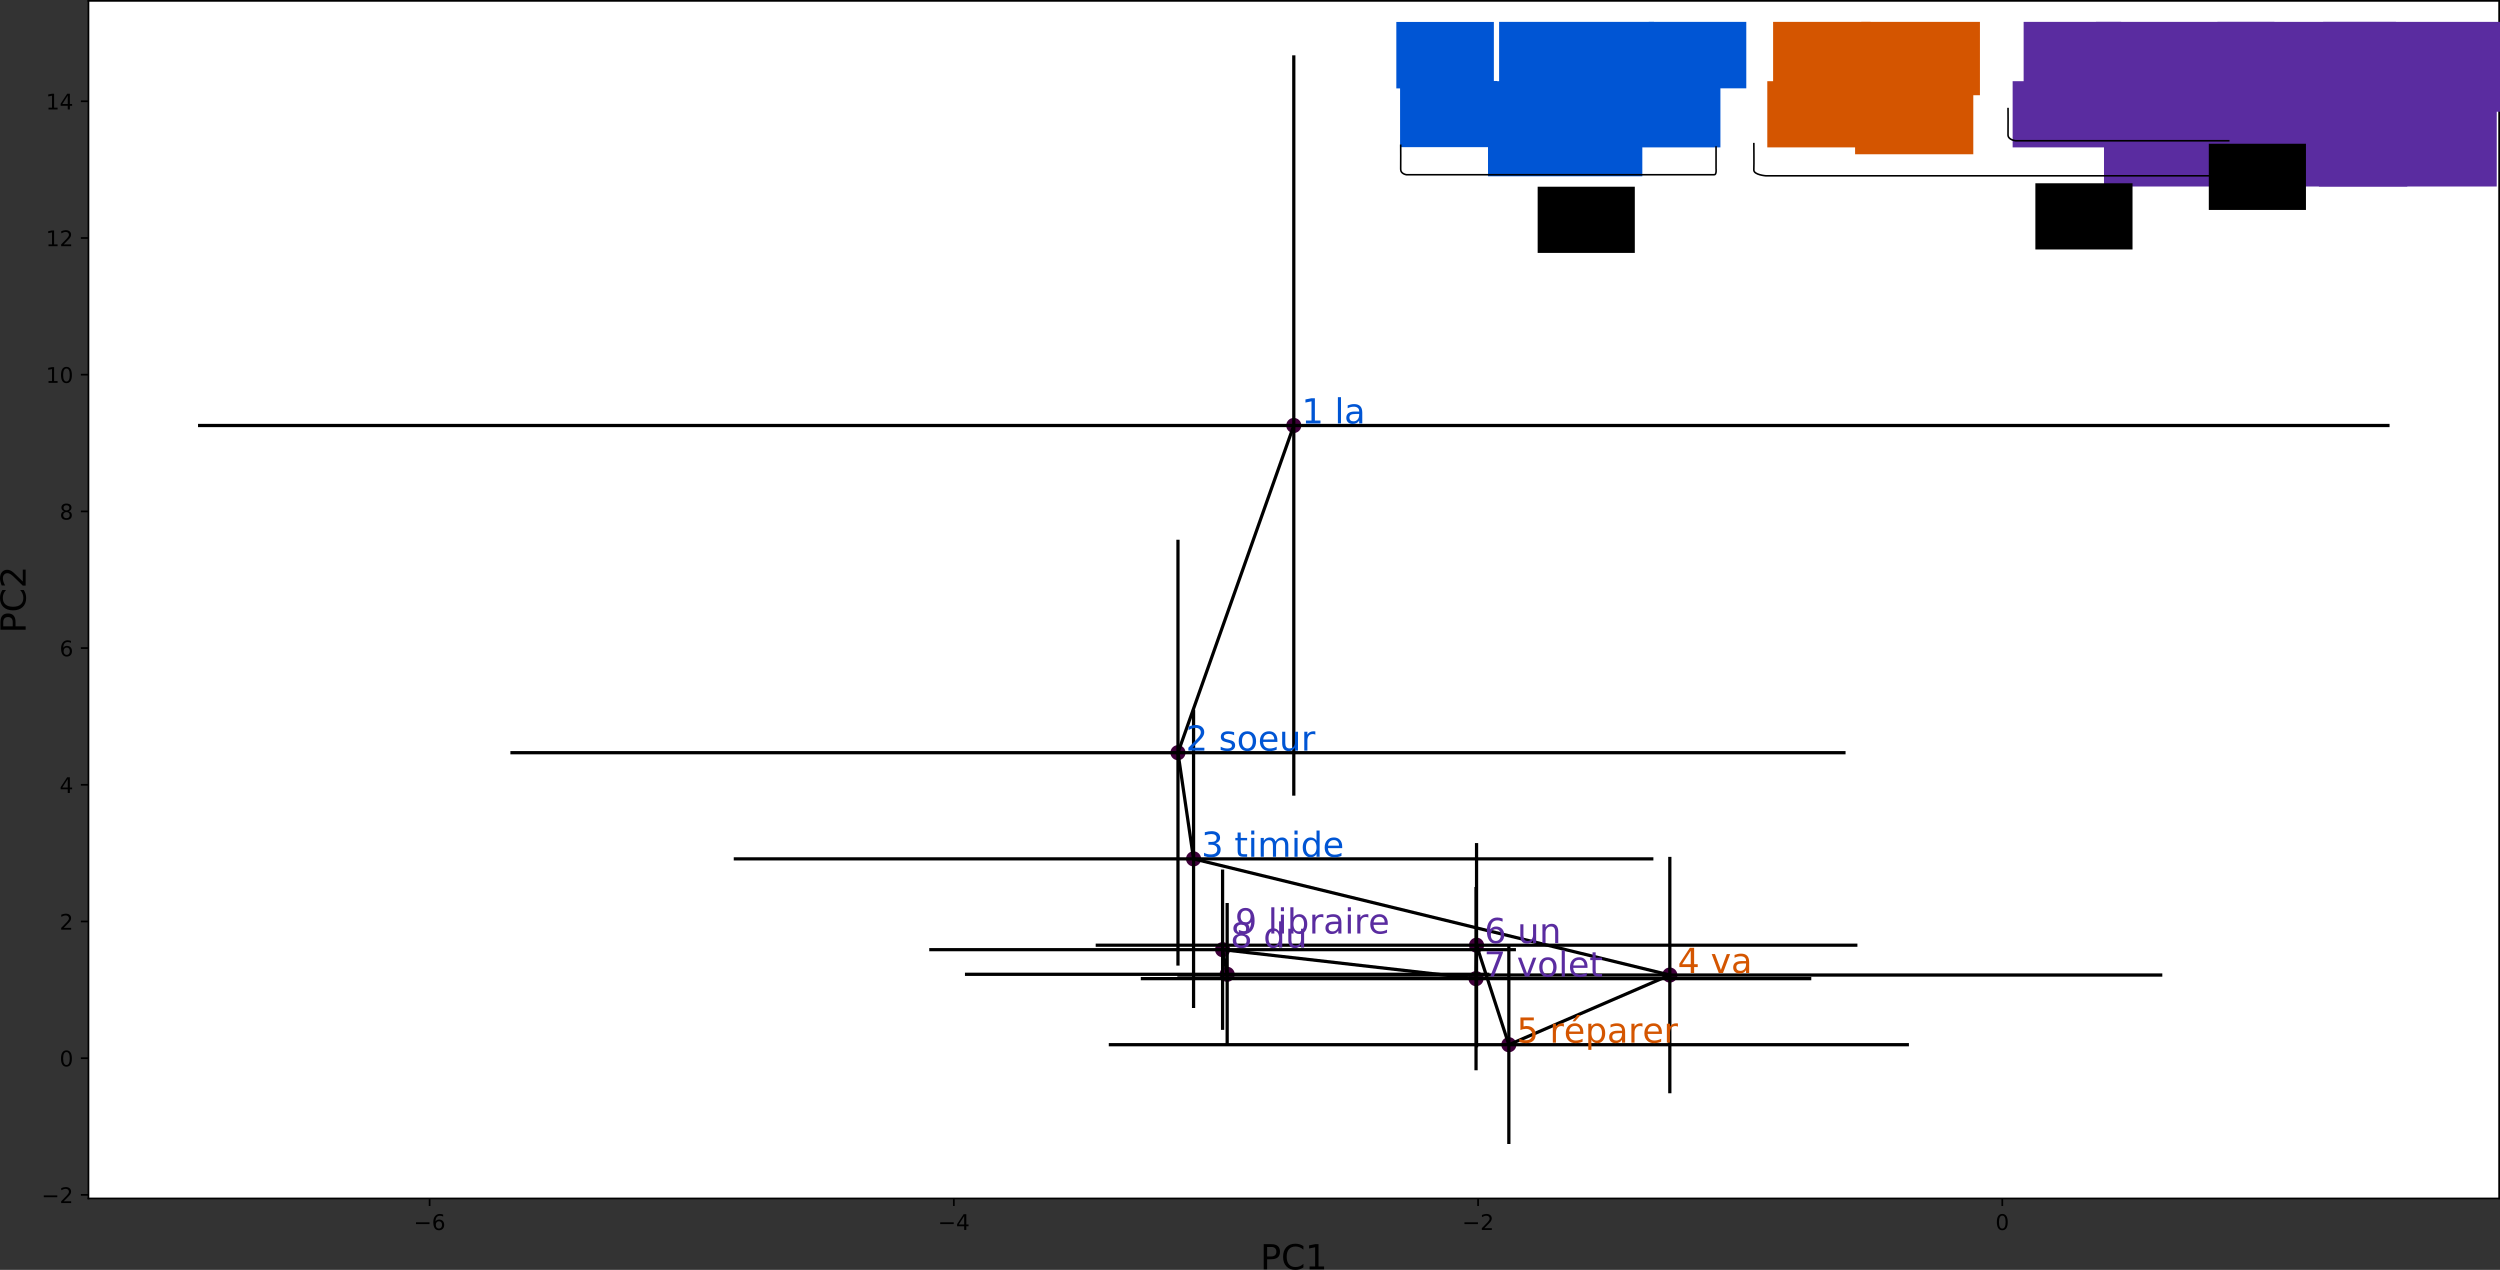 <?xml version="1.0" encoding="UTF-8" standalone="no"?>
<!-- Created with matplotlib (http://matplotlib.org/) -->

<svg
   xmlns:dc="http://purl.org/dc/elements/1.1/"
   xmlns:cc="http://creativecommons.org/ns#"
   xmlns:rdf="http://www.w3.org/1999/02/22-rdf-syntax-ns#"
   xmlns:svg="http://www.w3.org/2000/svg"
   xmlns="http://www.w3.org/2000/svg"
   xmlns:xlink="http://www.w3.org/1999/xlink"
   xmlns:sodipodi="http://sodipodi.sourceforge.net/DTD/sodipodi-0.dtd"
   xmlns:inkscape="http://www.inkscape.org/namespaces/inkscape"
   height="587.863pt"
   version="1.1"
   viewBox="0 0 1157.345 587.863"
   width="1157.345pt"
   id="svg5585"
   sodipodi:docname="PCA_LSTM_bow_vectors_adj_aux_NP_3_VP_6_vectors-LSTM-500-2-0.5-SGD-10-tied.False-300-0-new-2.pkl.svg"
   inkscape:version="0.92.2 2405546, 2018-03-11">
  <rect x="0" y="0" width="1157.345" height="587.863" fill="#333333" stroke="none"/>
  <sodipodi:namedview
     pagecolor="#ffffff"
     bordercolor="#666666"
     borderopacity="1"
     objecttolerance="10"
     gridtolerance="10"
     guidetolerance="10"
     inkscape:pageopacity="0"
     inkscape:pageshadow="2"
     inkscape:window-width="1920"
     inkscape:window-height="1051"
     id="namedview5587"
     showgrid="false"
     inkscape:zoom="1.0253048"
     inkscape:cx="1184.1657"
     inkscape:cy="668.09089"
     inkscape:window-x="0"
     inkscape:window-y="29"
     inkscape:window-maximized="1"
     inkscape:current-layer="axes_1"
     fit-margin-top="0"
     fit-margin-left="0"
     fit-margin-right="0"
     fit-margin-bottom="0" />
  <defs
     id="defs5056"
     style="stroke-linecap:butt;stroke-linejoin:round">
    <style
       type="text/css"
       id="style5054">
*{stroke-linecap:butt;stroke-linejoin:round;}
  </style>
  </defs>
  <g
     id="figure_1"
     style="stroke-linecap:butt;stroke-linejoin:round"
     transform="translate(-139.055,-86)">
    <g
       id="axes_1"
       style="stroke-linecap:butt;stroke-linejoin:round">
      <g
         id="patch_2"
         style="stroke-linecap:butt;stroke-linejoin:round">
        <path
           d="M 180,640.8 H 1296 V 86.4 H 180 Z"
           style="fill:#ffffff;stroke-linecap:butt;stroke-linejoin:round"
           id="path5061"
           inkscape:connector-curvature="0" />
      </g>
      <g
         id="PathCollection_1"
         style="stroke-linecap:butt;stroke-linejoin:round">
        <defs
           id="defs5065">
          <path
             d="M 0,3 C 0.796,3 1.559,2.684 2.121,2.121 2.684,1.559 3,0.796 3,0 3,-0.796 2.684,-1.559 2.121,-2.121 1.559,-2.684 0.796,-3 0,-3 -0.796,-3 -1.559,-2.684 -2.121,-2.121 -2.684,-1.559 -3,-0.796 -3,0 -3,0.796 -2.684,1.559 -2.121,2.121 -1.559,2.684 -0.796,3 0,3 Z"
             id="m2aa7ca89a7"
             style="stroke:#40003b;stroke-linecap:butt;stroke-linejoin:round"
             inkscape:connector-curvature="0" />
        </defs>
        <g
           clip-path="url(#p27a71f7a51)"
           id="g5085"
           style="stroke-linecap:butt;stroke-linejoin:round">
          <use
             style="fill:#40003b;stroke:#40003b;stroke-linecap:butt;stroke-linejoin:round"
             x="738"
             xlink:href="#m2aa7ca89a7"
             y="282.974"
             id="use5067"
             width="100%"
             height="100%" />
          <use
             style="fill:#40003b;stroke:#40003b;stroke-linecap:butt;stroke-linejoin:round"
             x="684.384"
             xlink:href="#m2aa7ca89a7"
             y="434.444"
             id="use5069"
             width="100%"
             height="100%" />
          <use
             style="fill:#40003b;stroke:#40003b;stroke-linecap:butt;stroke-linejoin:round"
             x="691.602"
             xlink:href="#m2aa7ca89a7"
             y="483.601"
             id="use5071"
             width="100%"
             height="100%" />
          <use
             style="fill:#40003b;stroke:#40003b;stroke-linecap:butt;stroke-linejoin:round"
             x="912.078"
             xlink:href="#m2aa7ca89a7"
             y="537.384"
             id="use5073"
             width="100%"
             height="100%" />
          <use
             style="fill:#40003b;stroke:#40003b;stroke-linecap:butt;stroke-linejoin:round"
             x="837.557"
             xlink:href="#m2aa7ca89a7"
             y="569.634"
             id="use5075"
             width="100%"
             height="100%" />
          <use
             style="fill:#40003b;stroke:#40003b;stroke-linecap:butt;stroke-linejoin:round"
             x="822.606"
             xlink:href="#m2aa7ca89a7"
             y="523.57"
             id="use5077"
             width="100%"
             height="100%" />
          <use
             style="fill:#40003b;stroke:#40003b;stroke-linecap:butt;stroke-linejoin:round"
             x="822.367"
             xlink:href="#m2aa7ca89a7"
             y="539.051"
             id="use5079"
             width="100%"
             height="100%" />
          <use
             style="fill:#40003b;stroke:#40003b;stroke-linecap:butt;stroke-linejoin:round"
             x="705.034"
             xlink:href="#m2aa7ca89a7"
             y="525.639"
             id="use5081"
             width="100%"
             height="100%" />
          <use
             style="fill:#40003b;stroke:#40003b;stroke-linecap:butt;stroke-linejoin:round"
             x="707.159"
             xlink:href="#m2aa7ca89a7"
             y="537.039"
             id="use5083"
             width="100%"
             height="100%" />
        </g>
      </g>
      <g
         id="matplotlib.axis_1"
         style="stroke-linecap:butt;stroke-linejoin:round">
        <g
           id="xtick_1"
           style="stroke-linecap:butt;stroke-linejoin:round">
          <g
             id="line2d_1"
             style="stroke-linecap:butt;stroke-linejoin:round">
            <defs
               id="defs5089">
              <path
                 d="M 0,0 V 3.5"
                 id="ma3ba7ca8cd"
                 style="stroke:#000000;stroke-width:0.8;stroke-linecap:butt;stroke-linejoin:round"
                 inkscape:connector-curvature="0" />
            </defs>
            <g
               id="g5093"
               style="stroke-linecap:butt;stroke-linejoin:round">
              <use
                 style="stroke:#000000;stroke-width:0.8;stroke-linecap:butt;stroke-linejoin:round"
                 x="337.941"
                 xlink:href="#ma3ba7ca8cd"
                 y="640.8"
                 id="use5091"
                 width="100%"
                 height="100%" />
            </g>
          </g>
          <g
             id="text_1"
             style="stroke-linecap:butt;stroke-linejoin:round">
            <!-- −6 -->
            <defs
               id="defs5098">
              <path
                 d="M 10.594,35.5 H 73.188 V 27.203 H 10.594 Z"
                 id="DejaVuSans-2212"
                 inkscape:connector-curvature="0"
                 style="stroke-linecap:butt;stroke-linejoin:round" />
              <path
                 d="m 33.016,40.375 q -6.641,0 -10.531,-4.547 -3.875,-4.531 -3.875,-12.438 0,-7.859 3.875,-12.438 3.891,-4.562 10.531,-4.562 6.641,0 10.516,4.562 3.875,4.578 3.875,12.438 0,7.906 -3.875,12.438 Q 39.656,40.375 33.016,40.375 Z M 52.594,71.297 V 62.312 q -3.719,1.75 -7.5,2.672 -3.781,0.938 -7.5,0.938 -9.766,0 -14.922,-6.594 -5.141,-6.594 -5.875,-19.922 2.875,4.25 7.219,6.516 4.359,2.266 9.578,2.266 10.984,0 17.359,-6.672 6.375,-6.656 6.375,-18.125 0,-11.234 -6.641,-18.031 -6.641,-6.781 -17.672,-6.781 -12.656,0 -19.344,9.688 -6.688,9.703 -6.688,28.109 0,17.281 8.203,27.562 8.203,10.281 22.016,10.281 3.719,0 7.5,-0.734 3.781,-0.734 7.891,-2.188 z"
                 id="DejaVuSans-36"
                 inkscape:connector-curvature="0"
                 style="stroke-linecap:butt;stroke-linejoin:round" />
            </defs>
            <g
               transform="matrix(0.1,0,0,-0.1,330.57,655.398)"
               id="g5104"
               style="stroke-linecap:butt;stroke-linejoin:round">
              <use
                 xlink:href="#DejaVuSans-2212"
                 id="use5100"
                 style="stroke-linecap:butt;stroke-linejoin:round"
                 x="0"
                 y="0"
                 width="100%"
                 height="100%" />
              <use
                 x="83.789"
                 xlink:href="#DejaVuSans-36"
                 id="use5102"
                 style="stroke-linecap:butt;stroke-linejoin:round"
                 y="0"
                 width="100%"
                 height="100%" />
            </g>
          </g>
        </g>
        <g
           id="xtick_2"
           style="stroke-linecap:butt;stroke-linejoin:round">
          <g
             id="line2d_2"
             style="stroke-linecap:butt;stroke-linejoin:round">
            <g
               id="g5110"
               style="stroke-linecap:butt;stroke-linejoin:round">
              <use
                 style="stroke:#000000;stroke-width:0.8;stroke-linecap:butt;stroke-linejoin:round"
                 x="580.626"
                 xlink:href="#ma3ba7ca8cd"
                 y="640.8"
                 id="use5108"
                 width="100%"
                 height="100%" />
            </g>
          </g>
          <g
             id="text_2"
             style="stroke-linecap:butt;stroke-linejoin:round">
            <!-- −4 -->
            <defs
               id="defs5114">
              <path
                 d="M 37.797,64.312 12.891,25.391 h 24.906 z m -2.594,8.594 h 12.406 V 25.391 h 10.406 V 17.188 H 47.609 V 0 h -9.812 V 17.188 H 4.891 v 9.516 z"
                 id="DejaVuSans-34"
                 inkscape:connector-curvature="0"
                 style="stroke-linecap:butt;stroke-linejoin:round" />
            </defs>
            <g
               transform="matrix(0.1,0,0,-0.1,573.254,655.398)"
               id="g5120"
               style="stroke-linecap:butt;stroke-linejoin:round">
              <use
                 xlink:href="#DejaVuSans-2212"
                 id="use5116"
                 style="stroke-linecap:butt;stroke-linejoin:round"
                 x="0"
                 y="0"
                 width="100%"
                 height="100%" />
              <use
                 x="83.789"
                 xlink:href="#DejaVuSans-34"
                 id="use5118"
                 style="stroke-linecap:butt;stroke-linejoin:round"
                 y="0"
                 width="100%"
                 height="100%" />
            </g>
          </g>
        </g>
        <g
           id="xtick_3"
           style="stroke-linecap:butt;stroke-linejoin:round">
          <g
             id="line2d_3"
             style="stroke-linecap:butt;stroke-linejoin:round">
            <g
               id="g5126"
               style="stroke-linecap:butt;stroke-linejoin:round">
              <use
                 style="stroke:#000000;stroke-width:0.8;stroke-linecap:butt;stroke-linejoin:round"
                 x="823.31"
                 xlink:href="#ma3ba7ca8cd"
                 y="640.8"
                 id="use5124"
                 width="100%"
                 height="100%" />
            </g>
          </g>
          <g
             id="text_3"
             style="stroke-linecap:butt;stroke-linejoin:round">
            <!-- −2 -->
            <defs
               id="defs5130">
              <path
                 d="M 19.188,8.297 H 53.609 V 0 H 7.328 v 8.297 q 5.609,5.812 15.297,15.594 9.703,9.797 12.188,12.641 4.734,5.312 6.609,9 1.891,3.688 1.891,7.25 0,5.812 -4.078,9.469 -4.078,3.672 -10.625,3.672 -4.641,0 -9.797,-1.609 -5.141,-1.609 -11,-4.891 v 9.969 Q 13.766,71.781 18.938,73 q 5.188,1.219 9.484,1.219 11.328,0 18.062,-5.672 6.734,-5.656 6.734,-15.125 0,-4.5 -1.688,-8.531 Q 49.859,40.875 45.406,35.406 44.188,33.984 37.641,27.219 31.109,20.453 19.188,8.297 Z"
                 id="DejaVuSans-32"
                 inkscape:connector-curvature="0"
                 style="stroke-linecap:butt;stroke-linejoin:round" />
            </defs>
            <g
               transform="matrix(0.1,0,0,-0.1,815.939,655.398)"
               id="g5136"
               style="stroke-linecap:butt;stroke-linejoin:round">
              <use
                 xlink:href="#DejaVuSans-2212"
                 id="use5132"
                 style="stroke-linecap:butt;stroke-linejoin:round"
                 x="0"
                 y="0"
                 width="100%"
                 height="100%" />
              <use
                 x="83.789"
                 xlink:href="#DejaVuSans-32"
                 id="use5134"
                 style="stroke-linecap:butt;stroke-linejoin:round"
                 y="0"
                 width="100%"
                 height="100%" />
            </g>
          </g>
        </g>
        <g
           id="xtick_4"
           style="stroke-linecap:butt;stroke-linejoin:round">
          <g
             id="line2d_4"
             style="stroke-linecap:butt;stroke-linejoin:round">
            <g
               id="g5142"
               style="stroke-linecap:butt;stroke-linejoin:round">
              <use
                 style="stroke:#000000;stroke-width:0.8;stroke-linecap:butt;stroke-linejoin:round"
                 x="1065.994"
                 xlink:href="#ma3ba7ca8cd"
                 y="640.8"
                 id="use5140"
                 width="100%"
                 height="100%" />
            </g>
          </g>
          <g
             id="text_4"
             style="stroke-linecap:butt;stroke-linejoin:round">
            <!-- 0 -->
            <defs
               id="defs5146">
              <path
                 d="m 31.781,66.406 q -7.609,0 -11.453,-7.5 Q 16.5,51.422 16.5,36.375 q 0,-14.984 3.828,-22.484 3.844,-7.5 11.453,-7.5 7.672,0 11.5,7.5 3.844,7.5 3.844,22.484 0,15.047 -3.844,22.531 -3.828,7.5 -11.5,7.5 z m 0,7.812 q 12.266,0 18.734,-9.703 6.469,-9.688 6.469,-28.141 0,-18.406 -6.469,-28.109 -6.469,-9.688 -18.734,-9.688 -12.25,0 -18.719,9.688 Q 6.594,17.969 6.594,36.375 q 0,18.453 6.469,28.141 6.469,9.703 18.719,9.703 z"
                 id="DejaVuSans-30"
                 inkscape:connector-curvature="0"
                 style="stroke-linecap:butt;stroke-linejoin:round" />
            </defs>
            <g
               transform="matrix(0.1,0,0,-0.1,1062.813,655.398)"
               id="g5150"
               style="stroke-linecap:butt;stroke-linejoin:round">
              <use
                 xlink:href="#DejaVuSans-30"
                 id="use5148"
                 style="stroke-linecap:butt;stroke-linejoin:round"
                 x="0"
                 y="0"
                 width="100%"
                 height="100%" />
            </g>
          </g>
        </g>
        <g
           id="text_5"
           style="stroke-linecap:butt;stroke-linejoin:round">
          <!-- PC1 -->
          <defs
             id="defs5157">
            <path
               d="M 19.672,64.797 V 37.406 h 12.406 q 6.891,0 10.641,3.562 3.766,3.562 3.766,10.156 0,6.547 -3.766,10.109 -3.75,3.562 -10.641,3.562 z M 9.812,72.906 h 22.266 q 12.266,0 18.531,-5.547 6.281,-5.547 6.281,-16.234 0,-10.797 -6.281,-16.312 -6.266,-5.516 -18.531,-5.516 H 19.672 V 0 H 9.812 Z"
               id="DejaVuSans-50"
               inkscape:connector-curvature="0"
               style="stroke-linecap:butt;stroke-linejoin:round" />
            <path
               d="M 64.406,67.281 V 56.891 q -4.984,4.641 -10.625,6.922 -5.641,2.297 -11.984,2.297 -12.5,0 -19.141,-7.641 -6.641,-7.641 -6.641,-22.094 0,-14.406 6.641,-22.047 Q 29.297,6.688 41.797,6.688 q 6.344,0 11.984,2.297 5.641,2.297 10.625,6.938 V 5.609 Q 59.234,2.094 53.438,0.328 q -5.781,-1.75 -12.219,-1.75 -16.562,0 -26.094,10.125 Q 5.609,18.844 5.609,36.375 q 0,17.578 9.516,27.703 9.531,10.141 26.094,10.141 6.531,0 12.312,-1.734 5.797,-1.734 10.875,-5.203 z"
               id="DejaVuSans-43"
               inkscape:connector-curvature="0"
               style="stroke-linecap:butt;stroke-linejoin:round" />
            <path
               d="m 12.406,8.297 h 16.109 v 55.625 L 10.984,60.406 v 8.984 l 17.438,3.516 H 38.281 V 8.297 H 54.391 V 0 H 12.406 Z"
               id="DejaVuSans-31"
               inkscape:connector-curvature="0"
               style="stroke-linecap:butt;stroke-linejoin:round" />
          </defs>
          <g
             transform="matrix(0.16,0,0,-0.16,722.5,673.636)"
             id="g5165"
             style="stroke-linecap:butt;stroke-linejoin:round">
            <use
               xlink:href="#DejaVuSans-50"
               id="use5159"
               style="stroke-linecap:butt;stroke-linejoin:round"
               x="0"
               y="0"
               width="100%"
               height="100%" />
            <use
               x="60.303"
               xlink:href="#DejaVuSans-43"
               id="use5161"
               style="stroke-linecap:butt;stroke-linejoin:round"
               y="0"
               width="100%"
               height="100%" />
            <use
               x="130.127"
               xlink:href="#DejaVuSans-31"
               id="use5163"
               style="stroke-linecap:butt;stroke-linejoin:round"
               y="0"
               width="100%"
               height="100%" />
          </g>
        </g>
      </g>
      <g
         id="matplotlib.axis_2"
         style="stroke-linecap:butt;stroke-linejoin:round">
        <g
           id="ytick_1"
           style="stroke-linecap:butt;stroke-linejoin:round">
          <g
             id="line2d_5"
             style="stroke-linecap:butt;stroke-linejoin:round">
            <defs
               id="defs5170">
              <path
                 d="M 0,0 H -3.5"
                 id="m2d35f3d362"
                 style="stroke:#000000;stroke-width:0.8;stroke-linecap:butt;stroke-linejoin:round"
                 inkscape:connector-curvature="0" />
            </defs>
            <g
               id="g5174"
               style="stroke-linecap:butt;stroke-linejoin:round">
              <use
                 style="stroke:#000000;stroke-width:0.8;stroke-linecap:butt;stroke-linejoin:round"
                 x="180"
                 xlink:href="#m2d35f3d362"
                 y="639.154"
                 id="use5172"
                 width="100%"
                 height="100%" />
            </g>
          </g>
          <g
             id="text_6"
             style="stroke-linecap:butt;stroke-linejoin:round">
            <!-- −2 -->
            <g
               transform="matrix(0.1,0,0,-0.1,158.258,642.953)"
               id="g5181"
               style="stroke-linecap:butt;stroke-linejoin:round">
              <use
                 xlink:href="#DejaVuSans-2212"
                 id="use5177"
                 style="stroke-linecap:butt;stroke-linejoin:round"
                 x="0"
                 y="0"
                 width="100%"
                 height="100%" />
              <use
                 x="83.789"
                 xlink:href="#DejaVuSans-32"
                 id="use5179"
                 style="stroke-linecap:butt;stroke-linejoin:round"
                 y="0"
                 width="100%"
                 height="100%" />
            </g>
          </g>
        </g>
        <g
           id="ytick_2"
           style="stroke-linecap:butt;stroke-linejoin:round">
          <g
             id="line2d_6"
             style="stroke-linecap:butt;stroke-linejoin:round">
            <g
               id="g5187"
               style="stroke-linecap:butt;stroke-linejoin:round">
              <use
                 style="stroke:#000000;stroke-width:0.8;stroke-linecap:butt;stroke-linejoin:round"
                 x="180"
                 xlink:href="#m2d35f3d362"
                 y="575.87"
                 id="use5185"
                 width="100%"
                 height="100%" />
            </g>
          </g>
          <g
             id="text_7"
             style="stroke-linecap:butt;stroke-linejoin:round">
            <!-- 0 -->
            <g
               transform="matrix(0.1,0,0,-0.1,166.637,579.67)"
               id="g5192"
               style="stroke-linecap:butt;stroke-linejoin:round">
              <use
                 xlink:href="#DejaVuSans-30"
                 id="use5190"
                 style="stroke-linecap:butt;stroke-linejoin:round"
                 x="0"
                 y="0"
                 width="100%"
                 height="100%" />
            </g>
          </g>
        </g>
        <g
           id="ytick_3"
           style="stroke-linecap:butt;stroke-linejoin:round">
          <g
             id="line2d_7"
             style="stroke-linecap:butt;stroke-linejoin:round">
            <g
               id="g5198"
               style="stroke-linecap:butt;stroke-linejoin:round">
              <use
                 style="stroke:#000000;stroke-width:0.8;stroke-linecap:butt;stroke-linejoin:round"
                 x="180"
                 xlink:href="#m2d35f3d362"
                 y="512.587"
                 id="use5196"
                 width="100%"
                 height="100%" />
            </g>
          </g>
          <g
             id="text_8"
             style="stroke-linecap:butt;stroke-linejoin:round">
            <!-- 2 -->
            <g
               transform="matrix(0.1,0,0,-0.1,166.637,516.386)"
               id="g5203"
               style="stroke-linecap:butt;stroke-linejoin:round">
              <use
                 xlink:href="#DejaVuSans-32"
                 id="use5201"
                 style="stroke-linecap:butt;stroke-linejoin:round"
                 x="0"
                 y="0"
                 width="100%"
                 height="100%" />
            </g>
          </g>
        </g>
        <g
           id="ytick_4"
           style="stroke-linecap:butt;stroke-linejoin:round">
          <g
             id="line2d_8"
             style="stroke-linecap:butt;stroke-linejoin:round">
            <g
               id="g5209"
               style="stroke-linecap:butt;stroke-linejoin:round">
              <use
                 style="stroke:#000000;stroke-width:0.8;stroke-linecap:butt;stroke-linejoin:round"
                 x="180"
                 xlink:href="#m2d35f3d362"
                 y="449.303"
                 id="use5207"
                 width="100%"
                 height="100%" />
            </g>
          </g>
          <g
             id="text_9"
             style="stroke-linecap:butt;stroke-linejoin:round">
            <!-- 4 -->
            <g
               transform="matrix(0.1,0,0,-0.1,166.637,453.102)"
               id="g5214"
               style="stroke-linecap:butt;stroke-linejoin:round">
              <use
                 xlink:href="#DejaVuSans-34"
                 id="use5212"
                 style="stroke-linecap:butt;stroke-linejoin:round"
                 x="0"
                 y="0"
                 width="100%"
                 height="100%" />
            </g>
          </g>
        </g>
        <g
           id="ytick_5"
           style="stroke-linecap:butt;stroke-linejoin:round">
          <g
             id="line2d_9"
             style="stroke-linecap:butt;stroke-linejoin:round">
            <g
               id="g5220"
               style="stroke-linecap:butt;stroke-linejoin:round">
              <use
                 style="stroke:#000000;stroke-width:0.8;stroke-linecap:butt;stroke-linejoin:round"
                 x="180"
                 xlink:href="#m2d35f3d362"
                 y="386.019"
                 id="use5218"
                 width="100%"
                 height="100%" />
            </g>
          </g>
          <g
             id="text_10"
             style="stroke-linecap:butt;stroke-linejoin:round">
            <!-- 6 -->
            <g
               transform="matrix(0.1,0,0,-0.1,166.637,389.819)"
               id="g5225"
               style="stroke-linecap:butt;stroke-linejoin:round">
              <use
                 xlink:href="#DejaVuSans-36"
                 id="use5223"
                 style="stroke-linecap:butt;stroke-linejoin:round"
                 x="0"
                 y="0"
                 width="100%"
                 height="100%" />
            </g>
          </g>
        </g>
        <g
           id="ytick_6"
           style="stroke-linecap:butt;stroke-linejoin:round">
          <g
             id="line2d_10"
             style="stroke-linecap:butt;stroke-linejoin:round">
            <g
               id="g5231"
               style="stroke-linecap:butt;stroke-linejoin:round">
              <use
                 style="stroke:#000000;stroke-width:0.8;stroke-linecap:butt;stroke-linejoin:round"
                 x="180"
                 xlink:href="#m2d35f3d362"
                 y="322.736"
                 id="use5229"
                 width="100%"
                 height="100%" />
            </g>
          </g>
          <g
             id="text_11"
             style="stroke-linecap:butt;stroke-linejoin:round">
            <!-- 8 -->
            <defs
               id="defs5235">
              <path
                 d="m 31.781,34.625 q -7.031,0 -11.062,-3.766 -4.016,-3.766 -4.016,-10.344 0,-6.594 4.016,-10.359 4.031,-3.766 11.062,-3.766 7.031,0 11.078,3.781 4.062,3.797 4.062,10.344 0,6.578 -4.031,10.344 Q 38.875,34.625 31.781,34.625 Z m -9.859,4.188 Q 15.578,40.375 12.031,44.719 8.5,49.078 8.5,55.328 q 0,8.734 6.219,13.812 6.234,5.078 17.062,5.078 10.891,0 17.094,-5.078 6.203,-5.078 6.203,-13.812 0,-6.25 -3.547,-10.609 Q 48,40.375 41.703,38.812 q 7.125,-1.656 11.094,-6.5 3.984,-4.828 3.984,-11.797 0,-10.609 -6.469,-16.281 -6.469,-5.656 -18.531,-5.656 -12.047,0 -18.531,5.656 -6.469,5.672 -6.469,16.281 0,6.969 4,11.797 4.016,4.844 11.141,6.5 z M 18.312,54.391 q 0,-5.656 3.531,-8.828 3.547,-3.172 9.938,-3.172 6.359,0 9.938,3.172 3.594,3.172 3.594,8.828 0,5.672 -3.594,8.844 -3.578,3.172 -9.938,3.172 -6.391,0 -9.938,-3.172 Q 18.312,60.062 18.312,54.391 Z"
                 id="DejaVuSans-38"
                 inkscape:connector-curvature="0"
                 style="stroke-linecap:butt;stroke-linejoin:round" />
            </defs>
            <g
               transform="matrix(0.1,0,0,-0.1,166.637,326.535)"
               id="g5239"
               style="stroke-linecap:butt;stroke-linejoin:round">
              <use
                 xlink:href="#DejaVuSans-38"
                 id="use5237"
                 style="stroke-linecap:butt;stroke-linejoin:round"
                 x="0"
                 y="0"
                 width="100%"
                 height="100%" />
            </g>
          </g>
        </g>
        <g
           id="ytick_7"
           style="stroke-linecap:butt;stroke-linejoin:round">
          <g
             id="line2d_11"
             style="stroke-linecap:butt;stroke-linejoin:round">
            <g
               id="g5245"
               style="stroke-linecap:butt;stroke-linejoin:round">
              <use
                 style="stroke:#000000;stroke-width:0.8;stroke-linecap:butt;stroke-linejoin:round"
                 x="180"
                 xlink:href="#m2d35f3d362"
                 y="259.452"
                 id="use5243"
                 width="100%"
                 height="100%" />
            </g>
          </g>
          <g
             id="text_12"
             style="stroke-linecap:butt;stroke-linejoin:round">
            <!-- 10 -->
            <g
               transform="matrix(0.1,0,0,-0.1,160.275,263.251)"
               id="g5252"
               style="stroke-linecap:butt;stroke-linejoin:round">
              <use
                 xlink:href="#DejaVuSans-31"
                 id="use5248"
                 style="stroke-linecap:butt;stroke-linejoin:round"
                 x="0"
                 y="0"
                 width="100%"
                 height="100%" />
              <use
                 x="63.623"
                 xlink:href="#DejaVuSans-30"
                 id="use5250"
                 style="stroke-linecap:butt;stroke-linejoin:round"
                 y="0"
                 width="100%"
                 height="100%" />
            </g>
          </g>
        </g>
        <g
           id="ytick_8"
           style="stroke-linecap:butt;stroke-linejoin:round">
          <g
             id="line2d_12"
             style="stroke-linecap:butt;stroke-linejoin:round">
            <g
               id="g5258"
               style="stroke-linecap:butt;stroke-linejoin:round">
              <use
                 style="stroke:#000000;stroke-width:0.8;stroke-linecap:butt;stroke-linejoin:round"
                 x="180"
                 xlink:href="#m2d35f3d362"
                 y="196.168"
                 id="use5256"
                 width="100%"
                 height="100%" />
            </g>
          </g>
          <g
             id="text_13"
             style="stroke-linecap:butt;stroke-linejoin:round">
            <!-- 12 -->
            <g
               transform="matrix(0.1,0,0,-0.1,160.275,199.968)"
               id="g5265"
               style="stroke-linecap:butt;stroke-linejoin:round">
              <use
                 xlink:href="#DejaVuSans-31"
                 id="use5261"
                 style="stroke-linecap:butt;stroke-linejoin:round"
                 x="0"
                 y="0"
                 width="100%"
                 height="100%" />
              <use
                 x="63.623"
                 xlink:href="#DejaVuSans-32"
                 id="use5263"
                 style="stroke-linecap:butt;stroke-linejoin:round"
                 y="0"
                 width="100%"
                 height="100%" />
            </g>
          </g>
        </g>
        <g
           id="ytick_9"
           style="stroke-linecap:butt;stroke-linejoin:round">
          <g
             id="line2d_13"
             style="stroke-linecap:butt;stroke-linejoin:round">
            <g
               id="g5271"
               style="stroke-linecap:butt;stroke-linejoin:round">
              <use
                 style="stroke:#000000;stroke-width:0.8;stroke-linecap:butt;stroke-linejoin:round"
                 x="180"
                 xlink:href="#m2d35f3d362"
                 y="132.885"
                 id="use5269"
                 width="100%"
                 height="100%" />
            </g>
          </g>
          <g
             id="text_14"
             style="stroke-linecap:butt;stroke-linejoin:round">
            <!-- 14 -->
            <g
               transform="matrix(0.1,0,0,-0.1,160.275,136.684)"
               id="g5278"
               style="stroke-linecap:butt;stroke-linejoin:round">
              <use
                 xlink:href="#DejaVuSans-31"
                 id="use5274"
                 style="stroke-linecap:butt;stroke-linejoin:round"
                 x="0"
                 y="0"
                 width="100%"
                 height="100%" />
              <use
                 x="63.623"
                 xlink:href="#DejaVuSans-34"
                 id="use5276"
                 style="stroke-linecap:butt;stroke-linejoin:round"
                 y="0"
                 width="100%"
                 height="100%" />
            </g>
          </g>
        </g>
        <g
           id="text_15"
           style="stroke-linecap:butt;stroke-linejoin:round">
          <!-- PC2 -->
          <g
             transform="matrix(0,-0.16,-0.16,0,150.93,379.1)"
             id="g5288"
             style="stroke-linecap:butt;stroke-linejoin:round">
            <use
               xlink:href="#DejaVuSans-50"
               id="use5282"
               style="stroke-linecap:butt;stroke-linejoin:round"
               x="0"
               y="0"
               width="100%"
               height="100%" />
            <use
               x="60.303"
               xlink:href="#DejaVuSans-43"
               id="use5284"
               style="stroke-linecap:butt;stroke-linejoin:round"
               y="0"
               width="100%"
               height="100%" />
            <use
               x="130.127"
               xlink:href="#DejaVuSans-32"
               id="use5286"
               style="stroke-linecap:butt;stroke-linejoin:round"
               y="0"
               width="100%"
               height="100%" />
          </g>
        </g>
      </g>
      <g
         id="LineCollection_1"
         style="fill:#000000;stroke:#000000;stroke-linecap:butt;stroke-linejoin:round">
        <path
           clip-path="url(#p27a71f7a51)"
           d="M 230.727,282.974 H 1245.273"
           style="fill:#000000;stroke:#000000;stroke-width:1.5;stroke-linecap:butt;stroke-linejoin:round"
           id="path5292"
           inkscape:connector-curvature="0" />
        <path
           clip-path="url(#p27a71f7a51)"
           d="M 375.334,434.444 H 993.435"
           style="fill:#000000;stroke:#000000;stroke-width:1.5;stroke-linecap:butt;stroke-linejoin:round"
           id="path5294"
           inkscape:connector-curvature="0" />
        <path
           clip-path="url(#p27a71f7a51)"
           d="M 478.735,483.601 H 904.468"
           style="fill:#000000;stroke:#000000;stroke-width:1.5;stroke-linecap:butt;stroke-linejoin:round"
           id="path5296"
           inkscape:connector-curvature="0" />
        <path
           clip-path="url(#p27a71f7a51)"
           d="M 684.084,537.384 H 1140.072"
           style="fill:#000000;stroke:#000000;stroke-width:1.5;stroke-linecap:butt;stroke-linejoin:round"
           id="path5298"
           inkscape:connector-curvature="0" />
        <path
           clip-path="url(#p27a71f7a51)"
           d="m 652.35,569.634 h 370.414"
           style="fill:#000000;stroke:#000000;stroke-width:1.5;stroke-linecap:butt;stroke-linejoin:round"
           id="path5300"
           inkscape:connector-curvature="0" />
        <path
           clip-path="url(#p27a71f7a51)"
           d="M 646.293,523.569 H 998.919"
           style="fill:#000000;stroke:#000000;stroke-width:1.5;stroke-linecap:butt;stroke-linejoin:round"
           id="path5302"
           inkscape:connector-curvature="0" />
        <path
           clip-path="url(#p27a71f7a51)"
           d="M 667.165,539.051 H 977.569"
           style="fill:#000000;stroke:#000000;stroke-width:1.5;stroke-linecap:butt;stroke-linejoin:round"
           id="path5304"
           inkscape:connector-curvature="0" />
        <path
           clip-path="url(#p27a71f7a51)"
           d="M 569.232,525.639 H 840.836"
           style="fill:#000000;stroke:#000000;stroke-width:1.5;stroke-linecap:butt;stroke-linejoin:round"
           id="path5306"
           inkscape:connector-curvature="0" />
        <path
           clip-path="url(#p27a71f7a51)"
           d="M 585.771,537.039 H 828.548"
           style="fill:#000000;stroke:#000000;stroke-width:1.5;stroke-linecap:butt;stroke-linejoin:round"
           id="path5308"
           inkscape:connector-curvature="0" />
      </g>
      <g
         id="LineCollection_2"
         style="stroke:#000000;stroke-linecap:butt;stroke-linejoin:round">
        <path
           clip-path="url(#p27a71f7a51)"
           d="M 738,454.347 V 111.6"
           style="fill:none;stroke:#000000;stroke-width:1.5;stroke-linecap:butt;stroke-linejoin:round"
           id="path5311"
           inkscape:connector-curvature="0" />
        <path
           clip-path="url(#p27a71f7a51)"
           d="M 684.384,533.027 V 335.86"
           style="fill:none;stroke:#000000;stroke-width:1.5;stroke-linecap:butt;stroke-linejoin:round"
           id="path5313"
           inkscape:connector-curvature="0" />
        <path
           clip-path="url(#p27a71f7a51)"
           d="M 691.602,552.648 V 414.554"
           style="fill:none;stroke:#000000;stroke-width:1.5;stroke-linecap:butt;stroke-linejoin:round"
           id="path5315"
           inkscape:connector-curvature="0" />
        <path
           clip-path="url(#p27a71f7a51)"
           d="M 912.078,592.101 V 482.668"
           style="fill:none;stroke:#000000;stroke-width:1.5;stroke-linecap:butt;stroke-linejoin:round"
           id="path5317"
           inkscape:connector-curvature="0" />
        <path
           clip-path="url(#p27a71f7a51)"
           d="M 837.557,615.6 V 523.668"
           style="fill:none;stroke:#000000;stroke-width:1.5;stroke-linecap:butt;stroke-linejoin:round"
           id="path5319"
           inkscape:connector-curvature="0" />
        <path
           clip-path="url(#p27a71f7a51)"
           d="M 822.606,570.864 V 476.275"
           style="fill:none;stroke:#000000;stroke-width:1.5;stroke-linecap:butt;stroke-linejoin:round"
           id="path5321"
           inkscape:connector-curvature="0" />
        <path
           clip-path="url(#p27a71f7a51)"
           d="M 822.367,581.466 V 496.637"
           style="fill:none;stroke:#000000;stroke-width:1.5;stroke-linecap:butt;stroke-linejoin:round"
           id="path5323"
           inkscape:connector-curvature="0" />
        <path
           clip-path="url(#p27a71f7a51)"
           d="M 705.034,562.752 V 488.526"
           style="fill:none;stroke:#000000;stroke-width:1.5;stroke-linecap:butt;stroke-linejoin:round"
           id="path5325"
           inkscape:connector-curvature="0" />
        <path
           clip-path="url(#p27a71f7a51)"
           d="M 707.159,570.054 V 504.024"
           style="fill:none;stroke:#000000;stroke-width:1.5;stroke-linecap:butt;stroke-linejoin:round"
           id="path5327"
           inkscape:connector-curvature="0" />
      </g>
      <g
         id="line2d_14"
         style="stroke:#000000;stroke-linecap:butt;stroke-linejoin:round">
        <path
           clip-path="url(#p27a71f7a51)"
           d="m 738,282.974 -53.616,151.47 7.217,49.157 220.476,53.784 -74.521,32.25 -14.951,-46.065 -0.239,15.482 -117.333,-13.412 2.126,11.4"
           style="fill:none;stroke:#000000;stroke-width:1.5;stroke-linecap:square;stroke-linejoin:round"
           id="path5330"
           inkscape:connector-curvature="0" />
      </g>
      <g
         id="patch_3"
         style="stroke-linecap:butt;stroke-linejoin:round">
        <path
           d="M 180,640.8 V 86.4"
           style="fill:none;stroke:#000000;stroke-width:0.8;stroke-linecap:square;stroke-linejoin:miter"
           id="path5333"
           inkscape:connector-curvature="0" />
      </g>
      <g
         id="patch_4"
         style="stroke-linecap:butt;stroke-linejoin:round">
        <path
           d="M 1296,640.8 V 86.4"
           style="fill:none;stroke:#000000;stroke-width:0.8;stroke-linecap:square;stroke-linejoin:miter"
           id="path5336"
           inkscape:connector-curvature="0" />
      </g>
      <g
         id="patch_5"
         style="stroke-linecap:butt;stroke-linejoin:round">
        <path
           d="M 180,640.8 H 1296"
           style="fill:none;stroke:#000000;stroke-width:0.8;stroke-linecap:square;stroke-linejoin:miter"
           id="path5339"
           inkscape:connector-curvature="0" />
      </g>
      <g
         id="patch_6"
         style="stroke-linecap:butt;stroke-linejoin:round">
        <path
           d="M 180,86.4 H 1296"
           style="fill:none;stroke:#000000;stroke-width:0.8;stroke-linecap:square;stroke-linejoin:miter"
           id="path5342"
           inkscape:connector-curvature="0" />
      </g>
      <g
         id="text_16"
         style="fill:#0055d4;fill-opacity:1;stroke-linecap:butt;stroke-linejoin:round">
        <!-- 1 la -->
        <defs
           id="defs5348">
          <path
             id="DejaVuSans-20"
             d=""
             inkscape:connector-curvature="0"
             style="stroke-linecap:butt;stroke-linejoin:round" />
          <path
             d="M 9.422,75.984 H 18.406 V 0 H 9.422 Z"
             id="DejaVuSans-6c"
             inkscape:connector-curvature="0"
             style="stroke-linecap:butt;stroke-linejoin:round" />
          <path
             d="m 34.281,27.484 q -10.891,0 -15.094,-2.484 -4.203,-2.484 -4.203,-8.5 0,-4.781 3.156,-7.594 3.156,-2.797 8.562,-2.797 7.484,0 12,5.297 4.516,5.297 4.516,14.078 v 2 z m 17.922,3.719 V 0 H 43.219 v 8.297 q -3.078,-4.969 -7.672,-7.344 -4.594,-2.375 -11.234,-2.375 -8.391,0 -13.359,4.719 Q 6,8.016 6,15.922 q 0,9.219 6.172,13.906 6.188,4.688 18.438,4.688 H 43.219 v 0.891 q 0,6.203 -4.078,9.594 -4.078,3.391 -11.453,3.391 -4.688,0 -9.141,-1.125 -4.438,-1.125 -8.531,-3.375 v 8.312 q 4.922,1.906 9.562,2.844 Q 24.219,56 28.609,56 q 11.875,0 17.734,-6.156 5.859,-6.141 5.859,-18.641 z"
             id="DejaVuSans-61"
             inkscape:connector-curvature="0"
             style="stroke-linecap:butt;stroke-linejoin:round" />
        </defs>
        <g
           style="fill:#0055d4;fill-opacity:1;stroke-linecap:butt;stroke-linejoin:round"
           transform="matrix(0.16,0,0,-0.16,741.64,282.024)"
           id="g5358">
          <use
             xlink:href="#DejaVuSans-31"
             id="use5350"
             style="fill:#0055d4;fill-opacity:1;stroke-linecap:butt;stroke-linejoin:round"
             x="0"
             y="0"
             width="100%"
             height="100%" />
          <use
             x="63.623"
             xlink:href="#DejaVuSans-20"
             id="use5352"
             style="fill:#0055d4;fill-opacity:1;stroke-linecap:butt;stroke-linejoin:round"
             y="0"
             width="100%"
             height="100%" />
          <use
             x="95.41"
             xlink:href="#DejaVuSans-6c"
             id="use5354"
             style="fill:#0055d4;fill-opacity:1;stroke-linecap:butt;stroke-linejoin:round"
             y="0"
             width="100%"
             height="100%" />
          <use
             x="123.193"
             xlink:href="#DejaVuSans-61"
             id="use5356"
             style="fill:#0055d4;fill-opacity:1;stroke-linecap:butt;stroke-linejoin:round"
             y="0"
             width="100%"
             height="100%" />
        </g>
      </g>
      <g
         id="text_17"
         style="fill:#0055d4;fill-opacity:1;stroke-linecap:butt;stroke-linejoin:round">
        <!-- 2 soeur -->
        <defs
           id="defs5366">
          <path
             d="m 44.281,53.078 v -8.5 Q 40.484,46.531 36.375,47.5 q -4.094,0.984 -8.5,0.984 -6.688,0 -10.031,-2.047 Q 14.5,44.391 14.5,40.281 q 0,-3.125 2.391,-4.906 2.391,-1.781 9.625,-3.391 l 3.078,-0.688 Q 39.156,29.25 43.188,25.516 47.219,21.781 47.219,15.094 q 0,-7.625 -6.031,-12.078 -6.031,-4.438 -16.578,-4.438 -4.391,0 -9.156,0.859 Q 10.688,0.297 5.422,2 v 9.281 q 4.984,-2.594 9.812,-3.891 4.828,-1.281 9.578,-1.281 6.344,0 9.75,2.172 3.422,2.172 3.422,6.125 0,3.656 -2.469,5.609 -2.453,1.953 -10.812,3.766 l -3.125,0.734 q -8.344,1.75 -12.062,5.391 -3.703,3.641 -3.703,9.984 0,7.719 5.469,11.906 Q 16.75,56 26.812,56 q 4.969,0 9.359,-0.734 4.406,-0.719 8.109,-2.188 z"
             id="DejaVuSans-73"
             inkscape:connector-curvature="0"
             style="stroke-linecap:butt;stroke-linejoin:round" />
          <path
             d="m 30.609,48.391 q -7.219,0 -11.422,-5.641 -4.203,-5.641 -4.203,-15.453 0,-9.812 4.172,-15.453 4.188,-5.641 11.453,-5.641 7.188,0 11.375,5.656 4.203,5.672 4.203,15.438 0,9.719 -4.203,15.406 -4.188,5.688 -11.375,5.688 z m 0,7.609 q 11.719,0 18.406,-7.625 6.703,-7.609 6.703,-21.078 0,-13.422 -6.703,-21.078 -6.688,-7.641 -18.406,-7.641 -11.766,0 -18.438,7.641 -6.656,7.656 -6.656,21.078 0,13.469 6.656,21.078 Q 18.844,56 30.609,56 Z"
             id="DejaVuSans-6f"
             inkscape:connector-curvature="0"
             style="stroke-linecap:butt;stroke-linejoin:round" />
          <path
             d="m 56.203,29.594 v -4.391 h -41.312 q 0.594,-9.281 5.594,-14.141 5,-4.859 13.938,-4.859 5.172,0 10.031,1.266 4.859,1.266 9.656,3.812 v -8.5 q -4.844,-2.047 -9.922,-3.125 -5.078,-1.078 -10.297,-1.078 -13.094,0 -20.734,7.609 -7.641,7.625 -7.641,20.625 0,13.422 7.25,21.297 Q 20.016,56 32.328,56 q 11.031,0 17.453,-7.109 6.422,-7.094 6.422,-19.297 z m -8.984,2.641 q -0.094,7.359 -4.125,11.75 -4.031,4.406 -10.672,4.406 -7.516,0 -12.031,-4.25 -4.516,-4.25 -5.203,-11.969 z"
             id="DejaVuSans-65"
             inkscape:connector-curvature="0"
             style="stroke-linecap:butt;stroke-linejoin:round" />
          <path
             d="M 8.5,21.578 V 54.688 h 8.984 V 21.922 q 0,-7.766 3.016,-11.656 3.031,-3.875 9.094,-3.875 7.266,0 11.484,4.641 4.234,4.641 4.234,12.656 v 31 h 8.984 V 0 H 45.312 V 8.406 Q 42.047,3.422 37.719,1 33.406,-1.422 27.688,-1.422 18.266,-1.422 13.375,4.438 8.5,10.297 8.5,21.578 Z M 31.109,56 Z"
             id="DejaVuSans-75"
             inkscape:connector-curvature="0"
             style="stroke-linecap:butt;stroke-linejoin:round" />
          <path
             d="m 41.109,46.297 q -1.516,0.875 -3.297,1.281 Q 36.031,48 33.891,48 26.266,48 22.188,43.047 18.109,38.094 18.109,28.812 V 0 h -9.031 v 54.688 h 9.031 v -8.5 q 2.844,4.984 7.375,7.391 Q 30.031,56 36.531,56 q 0.922,0 2.047,-0.125 1.125,-0.109 2.484,-0.359 z"
             id="DejaVuSans-72"
             inkscape:connector-curvature="0"
             style="stroke-linecap:butt;stroke-linejoin:round" />
        </defs>
        <g
           style="fill:#0055d4;fill-opacity:1;stroke-linecap:butt;stroke-linejoin:round"
           transform="matrix(0.16,0,0,-0.16,688.024,433.494)"
           id="g5382">
          <use
             xlink:href="#DejaVuSans-32"
             id="use5368"
             style="fill:#0055d4;fill-opacity:1;stroke-linecap:butt;stroke-linejoin:round"
             x="0"
             y="0"
             width="100%"
             height="100%" />
          <use
             x="63.623"
             xlink:href="#DejaVuSans-20"
             id="use5370"
             style="fill:#0055d4;fill-opacity:1;stroke-linecap:butt;stroke-linejoin:round"
             y="0"
             width="100%"
             height="100%" />
          <use
             x="95.41"
             xlink:href="#DejaVuSans-73"
             id="use5372"
             style="fill:#0055d4;fill-opacity:1;stroke-linecap:butt;stroke-linejoin:round"
             y="0"
             width="100%"
             height="100%" />
          <use
             x="147.51"
             xlink:href="#DejaVuSans-6f"
             id="use5374"
             style="fill:#0055d4;fill-opacity:1;stroke-linecap:butt;stroke-linejoin:round"
             y="0"
             width="100%"
             height="100%" />
          <use
             x="208.691"
             xlink:href="#DejaVuSans-65"
             id="use5376"
             style="fill:#0055d4;fill-opacity:1;stroke-linecap:butt;stroke-linejoin:round"
             y="0"
             width="100%"
             height="100%" />
          <use
             x="270.215"
             xlink:href="#DejaVuSans-75"
             id="use5378"
             style="fill:#0055d4;fill-opacity:1;stroke-linecap:butt;stroke-linejoin:round"
             y="0"
             width="100%"
             height="100%" />
          <use
             x="333.594"
             xlink:href="#DejaVuSans-72"
             id="use5380"
             style="fill:#0055d4;fill-opacity:1;stroke-linecap:butt;stroke-linejoin:round"
             y="0"
             width="100%"
             height="100%" />
        </g>
      </g>
      <g
         id="text_18"
         style="fill:#0055d4;fill-opacity:1;stroke-linecap:butt;stroke-linejoin:round">
        <!-- 3 timide -->
        <defs
           id="defs5390">
          <path
             d="M 40.578,39.312 Q 47.656,37.797 51.625,33 q 3.984,-4.781 3.984,-11.812 0,-10.781 -7.422,-16.703 -7.422,-5.906 -21.094,-5.906 -4.578,0 -9.438,0.906 -4.859,0.906 -10.031,2.719 v 9.516 q 4.094,-2.391 8.969,-3.609 4.891,-1.219 10.219,-1.219 9.266,0 14.125,3.656 4.859,3.656 4.859,10.641 0,6.453 -4.516,10.078 -4.516,3.641 -12.562,3.641 h -8.5 v 8.109 h 8.891 q 7.266,0 11.125,2.906 3.859,2.906 3.859,8.375 0,5.609 -3.984,8.609 -3.969,3.016 -11.391,3.016 -4.062,0 -8.703,-0.891 Q 15.375,64.156 9.812,62.312 v 8.781 q 5.625,1.562 10.531,2.344 4.906,0.781 9.25,0.781 11.234,0 17.766,-5.109 6.547,-5.094 6.547,-13.781 0,-6.062 -3.469,-10.234 -3.469,-4.172 -9.859,-5.781 z"
             id="DejaVuSans-33"
             inkscape:connector-curvature="0"
             style="stroke-linecap:butt;stroke-linejoin:round" />
          <path
             d="M 18.312,70.219 V 54.688 h 18.5 v -6.984 h -18.5 v -29.688 q 0,-6.688 1.828,-8.594 1.828,-1.906 7.453,-1.906 H 36.812 V 0 H 27.594 Q 17.188,0 13.234,3.875 9.281,7.766 9.281,18.016 v 29.688 H 2.688 V 54.688 h 6.594 v 15.531 z"
             id="DejaVuSans-74"
             inkscape:connector-curvature="0"
             style="stroke-linecap:butt;stroke-linejoin:round" />
          <path
             d="M 9.422,54.688 H 18.406 V 0 H 9.422 Z m 0,21.297 H 18.406 V 64.594 H 9.422 Z"
             id="DejaVuSans-69"
             inkscape:connector-curvature="0"
             style="stroke-linecap:butt;stroke-linejoin:round" />
          <path
             d="M 52,44.188 Q 55.375,50.25 60.062,53.125 64.75,56 71.094,56 q 8.547,0 13.188,-5.984 4.641,-5.969 4.641,-17 V 0 h -9.031 v 32.719 q 0,7.859 -2.797,11.656 -2.781,3.812 -8.484,3.812 -6.984,0 -11.047,-4.641 -4.047,-4.625 -4.047,-12.641 V 0 h -9.031 v 32.719 q 0,7.906 -2.781,11.688 -2.781,3.781 -8.594,3.781 -6.891,0 -10.953,-4.656 -4.047,-4.656 -4.047,-12.625 V 0 h -9.031 v 54.688 h 9.031 v -8.5 q 3.078,5.031 7.375,7.422 Q 29.781,56 35.688,56 41.656,56 45.828,52.969 50,49.953 52,44.188 Z"
             id="DejaVuSans-6d"
             inkscape:connector-curvature="0"
             style="stroke-linecap:butt;stroke-linejoin:round" />
          <path
             d="m 45.406,46.391 v 29.594 h 8.984 V 0 H 45.406 v 8.203 q -2.828,-4.875 -7.156,-7.25 -4.312,-2.375 -10.375,-2.375 -9.906,0 -16.141,7.906 -6.219,7.922 -6.219,20.812 0,12.891 6.219,20.797 Q 17.969,56 27.875,56 q 6.062,0 10.375,-2.375 4.328,-2.359 7.156,-7.234 z M 14.797,27.297 q 0,-9.906 4.078,-15.547 4.078,-5.641 11.203,-5.641 7.125,0 11.219,5.641 4.109,5.641 4.109,15.547 0,9.906 -4.109,15.547 -4.094,5.641 -11.219,5.641 -7.125,0 -11.203,-5.641 -4.078,-5.641 -4.078,-15.547 z"
             id="DejaVuSans-64"
             inkscape:connector-curvature="0"
             style="stroke-linecap:butt;stroke-linejoin:round" />
        </defs>
        <g
           style="fill:#0055d4;fill-opacity:1;stroke-linecap:butt;stroke-linejoin:round"
           transform="matrix(0.16,0,0,-0.16,695.242,482.651)"
           id="g5408">
          <use
             xlink:href="#DejaVuSans-33"
             id="use5392"
             style="fill:#0055d4;fill-opacity:1;stroke-linecap:butt;stroke-linejoin:round"
             x="0"
             y="0"
             width="100%"
             height="100%" />
          <use
             x="63.623"
             xlink:href="#DejaVuSans-20"
             id="use5394"
             style="fill:#0055d4;fill-opacity:1;stroke-linecap:butt;stroke-linejoin:round"
             y="0"
             width="100%"
             height="100%" />
          <use
             x="95.41"
             xlink:href="#DejaVuSans-74"
             id="use5396"
             style="fill:#0055d4;fill-opacity:1;stroke-linecap:butt;stroke-linejoin:round"
             y="0"
             width="100%"
             height="100%" />
          <use
             x="134.619"
             xlink:href="#DejaVuSans-69"
             id="use5398"
             style="fill:#0055d4;fill-opacity:1;stroke-linecap:butt;stroke-linejoin:round"
             y="0"
             width="100%"
             height="100%" />
          <use
             x="162.402"
             xlink:href="#DejaVuSans-6d"
             id="use5400"
             style="fill:#0055d4;fill-opacity:1;stroke-linecap:butt;stroke-linejoin:round"
             y="0"
             width="100%"
             height="100%" />
          <use
             x="259.814"
             xlink:href="#DejaVuSans-69"
             id="use5402"
             style="fill:#0055d4;fill-opacity:1;stroke-linecap:butt;stroke-linejoin:round"
             y="0"
             width="100%"
             height="100%" />
          <use
             x="287.598"
             xlink:href="#DejaVuSans-64"
             id="use5404"
             style="fill:#0055d4;fill-opacity:1;stroke-linecap:butt;stroke-linejoin:round"
             y="0"
             width="100%"
             height="100%" />
          <use
             x="351.074"
             xlink:href="#DejaVuSans-65"
             id="use5406"
             style="fill:#0055d4;fill-opacity:1;stroke-linecap:butt;stroke-linejoin:round"
             y="0"
             width="100%"
             height="100%" />
        </g>
      </g>
      <g
         id="text_19"
         style="fill:#d45500;fill-opacity:1;stroke-linecap:butt;stroke-linejoin:round">
        <!-- 4 va -->
        <defs
           id="defs5412">
          <path
             d="M 2.984,54.688 H 12.5 L 29.594,8.797 46.688,54.688 h 9.516 L 35.688,0 H 23.484 Z"
             id="DejaVuSans-76"
             inkscape:connector-curvature="0"
             style="stroke-linecap:butt;stroke-linejoin:round" />
        </defs>
        <g
           style="fill:#d45500;fill-opacity:1;stroke-linecap:butt;stroke-linejoin:round"
           transform="matrix(0.16,0,0,-0.16,915.718,536.435)"
           id="g5422">
          <use
             xlink:href="#DejaVuSans-34"
             id="use5414"
             style="fill:#d45500;fill-opacity:1;stroke-linecap:butt;stroke-linejoin:round"
             x="0"
             y="0"
             width="100%"
             height="100%" />
          <use
             x="63.623"
             xlink:href="#DejaVuSans-20"
             id="use5416"
             style="fill:#d45500;fill-opacity:1;stroke-linecap:butt;stroke-linejoin:round"
             y="0"
             width="100%"
             height="100%" />
          <use
             x="95.41"
             xlink:href="#DejaVuSans-76"
             id="use5418"
             style="fill:#d45500;fill-opacity:1;stroke-linecap:butt;stroke-linejoin:round"
             y="0"
             width="100%"
             height="100%" />
          <use
             x="154.59"
             xlink:href="#DejaVuSans-61"
             id="use5420"
             style="fill:#d45500;fill-opacity:1;stroke-linecap:butt;stroke-linejoin:round"
             y="0"
             width="100%"
             height="100%" />
        </g>
      </g>
      <g
         id="text_20"
         style="fill:#d45500;fill-opacity:1;stroke-linecap:butt;stroke-linejoin:round">
        <!-- 5 réparer -->
        <defs
           id="defs5428">
          <path
             d="m 10.797,72.906 h 38.719 v -8.312 h -29.688 V 46.734 q 2.141,0.734 4.281,1.094 2.156,0.359 4.312,0.359 Q 40.625,48.188 47.75,41.5 54.891,34.812 54.891,23.391 54.891,11.625 47.562,5.094 40.234,-1.422 26.906,-1.422 q -4.594,0 -9.359,0.781 -4.75,0.781 -9.828,2.344 V 11.625 q 4.391,-2.391 9.078,-3.562 4.688,-1.172 9.906,-1.172 8.453,0 13.375,4.438 4.938,4.438 4.938,12.062 0,7.609 -4.938,12.047 -4.922,4.453 -13.375,4.453 -3.953,0 -7.891,-0.875 -3.922,-0.875 -8.016,-2.734 z"
             id="DejaVuSans-35"
             inkscape:connector-curvature="0"
             style="stroke-linecap:butt;stroke-linejoin:round" />
          <path
             d="m 56.203,29.594 v -4.391 h -41.312 q 0.594,-9.281 5.594,-14.141 5,-4.859 13.938,-4.859 5.172,0 10.031,1.266 4.859,1.266 9.656,3.812 v -8.5 q -4.844,-2.047 -9.922,-3.125 -5.078,-1.078 -10.297,-1.078 -13.094,0 -20.734,7.609 -7.641,7.625 -7.641,20.625 0,13.422 7.25,21.297 Q 20.016,56 32.328,56 q 11.031,0 17.453,-7.109 6.422,-7.094 6.422,-19.297 z m -8.984,2.641 q -0.094,7.359 -4.125,11.75 -4.031,4.406 -10.672,4.406 -7.516,0 -12.031,-4.25 -4.516,-4.25 -5.203,-11.969 z m -8.688,47.75 H 48.25 L 32.344,61.625 h -7.484 z"
             id="DejaVuSans-e9"
             inkscape:connector-curvature="0"
             style="stroke-linecap:butt;stroke-linejoin:round" />
          <path
             d="m 18.109,8.203 v -29 H 9.078 V 54.688 h 9.031 v -8.297 q 2.844,4.875 7.156,7.234 Q 29.594,56 35.594,56 q 9.969,0 16.188,-7.906 6.234,-7.906 6.234,-20.797 0,-12.891 -6.234,-20.812 -6.219,-7.906 -16.188,-7.906 -6,0 -10.328,2.375 -4.312,2.375 -7.156,7.25 z M 48.688,27.297 q 0,9.906 -4.078,15.547 -4.078,5.641 -11.203,5.641 -7.141,0 -11.219,-5.641 -4.078,-5.641 -4.078,-15.547 0,-9.906 4.078,-15.547 4.078,-5.641 11.219,-5.641 7.125,0 11.203,5.641 4.078,5.641 4.078,15.547 z"
             id="DejaVuSans-70"
             inkscape:connector-curvature="0"
             style="stroke-linecap:butt;stroke-linejoin:round" />
        </defs>
        <g
           style="fill:#d45500;fill-opacity:1;stroke-linecap:butt;stroke-linejoin:round"
           transform="matrix(0.16,0,0,-0.16,841.197,568.685)"
           id="g5448">
          <use
             xlink:href="#DejaVuSans-35"
             id="use5430"
             style="fill:#d45500;fill-opacity:1;stroke-linecap:butt;stroke-linejoin:round"
             x="0"
             y="0"
             width="100%"
             height="100%" />
          <use
             x="63.623"
             xlink:href="#DejaVuSans-20"
             id="use5432"
             style="fill:#d45500;fill-opacity:1;stroke-linecap:butt;stroke-linejoin:round"
             y="0"
             width="100%"
             height="100%" />
          <use
             x="95.41"
             xlink:href="#DejaVuSans-72"
             id="use5434"
             style="fill:#d45500;fill-opacity:1;stroke-linecap:butt;stroke-linejoin:round"
             y="0"
             width="100%"
             height="100%" />
          <use
             x="136.492"
             xlink:href="#DejaVuSans-e9"
             id="use5436"
             style="fill:#d45500;fill-opacity:1;stroke-linecap:butt;stroke-linejoin:round"
             y="0"
             width="100%"
             height="100%" />
          <use
             x="198.016"
             xlink:href="#DejaVuSans-70"
             id="use5438"
             style="fill:#d45500;fill-opacity:1;stroke-linecap:butt;stroke-linejoin:round"
             y="0"
             width="100%"
             height="100%" />
          <use
             x="261.492"
             xlink:href="#DejaVuSans-61"
             id="use5440"
             style="fill:#d45500;fill-opacity:1;stroke-linecap:butt;stroke-linejoin:round"
             y="0"
             width="100%"
             height="100%" />
          <use
             x="322.771"
             xlink:href="#DejaVuSans-72"
             id="use5442"
             style="fill:#d45500;fill-opacity:1;stroke-linecap:butt;stroke-linejoin:round"
             y="0"
             width="100%"
             height="100%" />
          <use
             x="363.854"
             xlink:href="#DejaVuSans-65"
             id="use5444"
             style="fill:#d45500;fill-opacity:1;stroke-linecap:butt;stroke-linejoin:round"
             y="0"
             width="100%"
             height="100%" />
          <use
             x="425.377"
             xlink:href="#DejaVuSans-72"
             id="use5446"
             style="fill:#d45500;fill-opacity:1;stroke-linecap:butt;stroke-linejoin:round"
             y="0"
             width="100%"
             height="100%" />
        </g>
      </g>
      <g
         id="text_21"
         style="fill:#5a2ca0;fill-opacity:1;stroke-linecap:butt;stroke-linejoin:round">
        <!-- 6 un -->
        <defs
           id="defs5452">
          <path
             d="M 54.891,33.016 V 0 H 45.906 v 32.719 q 0,7.766 -3.031,11.609 -3.031,3.859 -9.078,3.859 -7.281,0 -11.484,-4.641 -4.203,-4.625 -4.203,-12.641 V 0 h -9.031 v 54.688 h 9.031 v -8.5 q 3.234,4.938 7.594,7.375 4.375,2.438 10.094,2.438 9.422,0 14.25,-5.828 4.844,-5.828 4.844,-17.156 z"
             id="DejaVuSans-6e"
             inkscape:connector-curvature="0"
             style="stroke-linecap:butt;stroke-linejoin:round" />
        </defs>
        <g
           style="fill:#5a2ca0;fill-opacity:1;stroke-linecap:butt;stroke-linejoin:round"
           transform="matrix(0.16,0,0,-0.16,826.246,522.62)"
           id="g5462">
          <use
             xlink:href="#DejaVuSans-36"
             id="use5454"
             style="fill:#5a2ca0;fill-opacity:1;stroke-linecap:butt;stroke-linejoin:round"
             x="0"
             y="0"
             width="100%"
             height="100%" />
          <use
             x="63.623"
             xlink:href="#DejaVuSans-20"
             id="use5456"
             style="fill:#5a2ca0;fill-opacity:1;stroke-linecap:butt;stroke-linejoin:round"
             y="0"
             width="100%"
             height="100%" />
          <use
             x="95.41"
             xlink:href="#DejaVuSans-75"
             id="use5458"
             style="fill:#5a2ca0;fill-opacity:1;stroke-linecap:butt;stroke-linejoin:round"
             y="0"
             width="100%"
             height="100%" />
          <use
             x="158.789"
             xlink:href="#DejaVuSans-6e"
             id="use5460"
             style="fill:#5a2ca0;fill-opacity:1;stroke-linecap:butt;stroke-linejoin:round"
             y="0"
             width="100%"
             height="100%" />
        </g>
      </g>
      <g
         id="text_22"
         style="fill:#5a2ca0;fill-opacity:1;stroke-linecap:butt;stroke-linejoin:round">
        <!-- 7 volet -->
        <defs
           id="defs5466">
          <path
             d="m 8.203,72.906 h 46.875 V 68.703 L 28.609,0 H 18.312 L 43.219,64.594 H 8.203 Z"
             id="DejaVuSans-37"
             inkscape:connector-curvature="0"
             style="stroke-linecap:butt;stroke-linejoin:round" />
        </defs>
        <g
           style="fill:#5a2ca0;fill-opacity:1;stroke-linecap:butt;stroke-linejoin:round"
           transform="matrix(0.16,0,0,-0.16,826.007,538.102)"
           id="g5482">
          <use
             xlink:href="#DejaVuSans-37"
             id="use5468"
             style="fill:#5a2ca0;fill-opacity:1;stroke-linecap:butt;stroke-linejoin:round"
             x="0"
             y="0"
             width="100%"
             height="100%" />
          <use
             x="63.623"
             xlink:href="#DejaVuSans-20"
             id="use5470"
             style="fill:#5a2ca0;fill-opacity:1;stroke-linecap:butt;stroke-linejoin:round"
             y="0"
             width="100%"
             height="100%" />
          <use
             x="95.41"
             xlink:href="#DejaVuSans-76"
             id="use5472"
             style="fill:#5a2ca0;fill-opacity:1;stroke-linecap:butt;stroke-linejoin:round"
             y="0"
             width="100%"
             height="100%" />
          <use
             x="154.59"
             xlink:href="#DejaVuSans-6f"
             id="use5474"
             style="fill:#5a2ca0;fill-opacity:1;stroke-linecap:butt;stroke-linejoin:round"
             y="0"
             width="100%"
             height="100%" />
          <use
             x="215.771"
             xlink:href="#DejaVuSans-6c"
             id="use5476"
             style="fill:#5a2ca0;fill-opacity:1;stroke-linecap:butt;stroke-linejoin:round"
             y="0"
             width="100%"
             height="100%" />
          <use
             x="243.555"
             xlink:href="#DejaVuSans-65"
             id="use5478"
             style="fill:#5a2ca0;fill-opacity:1;stroke-linecap:butt;stroke-linejoin:round"
             y="0"
             width="100%"
             height="100%" />
          <use
             x="305.078"
             xlink:href="#DejaVuSans-74"
             id="use5480"
             style="fill:#5a2ca0;fill-opacity:1;stroke-linecap:butt;stroke-linejoin:round"
             y="0"
             width="100%"
             height="100%" />
        </g>
      </g>
      <g
         id="text_23"
         style="fill:#5a2ca0;fill-opacity:1;stroke-linecap:butt;stroke-linejoin:round">
        <!-- 8 du -->
        <g
           style="fill:#5a2ca0;fill-opacity:1;stroke-linecap:butt;stroke-linejoin:round"
           transform="matrix(0.16,0,0,-0.16,708.674,524.69)"
           id="g5493">
          <use
             xlink:href="#DejaVuSans-38"
             id="use5485"
             style="fill:#5a2ca0;fill-opacity:1;stroke-linecap:butt;stroke-linejoin:round"
             x="0"
             y="0"
             width="100%"
             height="100%" />
          <use
             x="63.623"
             xlink:href="#DejaVuSans-20"
             id="use5487"
             style="fill:#5a2ca0;fill-opacity:1;stroke-linecap:butt;stroke-linejoin:round"
             y="0"
             width="100%"
             height="100%" />
          <use
             x="95.41"
             xlink:href="#DejaVuSans-64"
             id="use5489"
             style="fill:#5a2ca0;fill-opacity:1;stroke-linecap:butt;stroke-linejoin:round"
             y="0"
             width="100%"
             height="100%" />
          <use
             x="158.887"
             xlink:href="#DejaVuSans-75"
             id="use5491"
             style="fill:#5a2ca0;fill-opacity:1;stroke-linecap:butt;stroke-linejoin:round"
             y="0"
             width="100%"
             height="100%" />
        </g>
      </g>
      <g
         id="text_24"
         style="fill:#5a2ca0;fill-opacity:1;stroke-linecap:butt;stroke-linejoin:round">
        <!-- 9 libraire -->
        <defs
           id="defs5498">
          <path
             d="M 10.984,1.516 V 10.5 Q 14.703,8.734 18.5,7.812 q 3.812,-0.922 7.484,-0.922 9.766,0 14.906,6.562 5.156,6.562 5.891,19.953 -2.828,-4.203 -7.188,-6.453 -4.344,-2.25 -9.609,-2.25 -10.938,0 -17.312,6.609 -6.375,6.625 -6.375,18.109 0,11.219 6.641,18 6.641,6.797 17.672,6.797 12.656,0 19.312,-9.703 6.672,-9.688 6.672,-28.141 0,-17.234 -8.188,-27.516 -8.172,-10.281 -21.984,-10.281 -3.719,0 -7.531,0.734 -3.797,0.734 -7.906,2.203 z m 19.625,30.906 q 6.641,0 10.516,4.531 3.891,4.547 3.891,12.469 0,7.859 -3.891,12.422 -3.875,4.562 -10.516,4.562 -6.641,0 -10.516,-4.562 -3.875,-4.562 -3.875,-12.422 0,-7.922 3.875,-12.469 3.875,-4.531 10.516,-4.531 z"
             id="DejaVuSans-39"
             inkscape:connector-curvature="0"
             style="stroke-linecap:butt;stroke-linejoin:round" />
          <path
             d="m 48.688,27.297 q 0,9.906 -4.078,15.547 -4.078,5.641 -11.203,5.641 -7.141,0 -11.219,-5.641 -4.078,-5.641 -4.078,-15.547 0,-9.906 4.078,-15.547 4.078,-5.641 11.219,-5.641 7.125,0 11.203,5.641 4.078,5.641 4.078,15.547 z m -30.578,19.094 q 2.844,4.875 7.156,7.234 Q 29.594,56 35.594,56 q 9.969,0 16.188,-7.906 6.234,-7.906 6.234,-20.797 0,-12.891 -6.234,-20.812 -6.219,-7.906 -16.188,-7.906 -6,0 -10.328,2.375 -4.312,2.375 -7.156,7.25 V 0 h -9.031 v 75.984 h 9.031 z"
             id="DejaVuSans-62"
             inkscape:connector-curvature="0"
             style="stroke-linecap:butt;stroke-linejoin:round" />
        </defs>
        <g
           style="fill:#5a2ca0;fill-opacity:1;stroke-linecap:butt;stroke-linejoin:round"
           transform="matrix(0.16,0,0,-0.16,710.8,518.173)"
           id="g5520">
          <use
             xlink:href="#DejaVuSans-39"
             id="use5500"
             style="fill:#5a2ca0;fill-opacity:1;stroke-linecap:butt;stroke-linejoin:round"
             x="0"
             y="0"
             width="100%"
             height="100%" />
          <use
             x="63.623"
             xlink:href="#DejaVuSans-20"
             id="use5502"
             style="fill:#5a2ca0;fill-opacity:1;stroke-linecap:butt;stroke-linejoin:round"
             y="0"
             width="100%"
             height="100%" />
          <use
             x="95.41"
             xlink:href="#DejaVuSans-6c"
             id="use5504"
             style="fill:#5a2ca0;fill-opacity:1;stroke-linecap:butt;stroke-linejoin:round"
             y="0"
             width="100%"
             height="100%" />
          <use
             x="123.193"
             xlink:href="#DejaVuSans-69"
             id="use5506"
             style="fill:#5a2ca0;fill-opacity:1;stroke-linecap:butt;stroke-linejoin:round"
             y="0"
             width="100%"
             height="100%" />
          <use
             x="150.977"
             xlink:href="#DejaVuSans-62"
             id="use5508"
             style="fill:#5a2ca0;fill-opacity:1;stroke-linecap:butt;stroke-linejoin:round"
             y="0"
             width="100%"
             height="100%" />
          <use
             x="214.453"
             xlink:href="#DejaVuSans-72"
             id="use5510"
             style="fill:#5a2ca0;fill-opacity:1;stroke-linecap:butt;stroke-linejoin:round"
             y="0"
             width="100%"
             height="100%" />
          <use
             x="255.566"
             xlink:href="#DejaVuSans-61"
             id="use5512"
             style="fill:#5a2ca0;fill-opacity:1;stroke-linecap:butt;stroke-linejoin:round"
             y="0"
             width="100%"
             height="100%" />
          <use
             x="316.846"
             xlink:href="#DejaVuSans-69"
             id="use5514"
             style="fill:#5a2ca0;fill-opacity:1;stroke-linecap:butt;stroke-linejoin:round"
             y="0"
             width="100%"
             height="100%" />
          <use
             x="344.629"
             xlink:href="#DejaVuSans-72"
             id="use5516"
             style="fill:#5a2ca0;fill-opacity:1;stroke-linecap:butt;stroke-linejoin:round"
             y="0"
             width="100%"
             height="100%" />
          <use
             x="385.711"
             xlink:href="#DejaVuSans-65"
             id="use5518"
             style="fill:#5a2ca0;fill-opacity:1;stroke-linecap:butt;stroke-linejoin:round"
             y="0"
             width="100%"
             height="100%" />
        </g>
        <!--  -->
        <g
           style="fill:#5a2ca0;fill-opacity:1;stroke-linecap:butt;stroke-linejoin:round"
           transform="matrix(0.16,0,0,-0.16,710.8,536.09)"
           id="g5522" />
      </g>
      <flowRoot
         transform="matrix(2.977,0,0,2.977,680.984,-109.432)"
         xml:space="preserve"
         id="flowRoot18"
         style="font-style:normal;font-weight:normal;font-size:4.233px;line-height:1.25;font-family:sans-serif;letter-spacing:0px;word-spacing:0px;fill:#0055d4;fill-opacity:1;stroke:none;stroke-width:0.252;stroke-linecap:butt;stroke-linejoin:round"><flowRegion
           id="flowRegion20"
           style="fill:#0055d4;fill-opacity:1;stroke-width:0.252;stroke-linecap:butt;stroke-linejoin:round"><rect
             id="rect22"
             width="15.101"
             height="10.29"
             x="35.68"
             y="78.24"
             style="fill:#0055d4;fill-opacity:1;stroke-width:0.067;stroke-linecap:butt;stroke-linejoin:round" /></flowRegion><flowPara
           id="flowPara24"
           style="fill:#0055d4;fill-opacity:1;stroke-width:0.252;stroke-linecap:butt;stroke-linejoin:round">La</flowPara></flowRoot>      <flowRoot
         transform="matrix(0.788,0,0,0.788,721.641,-109.432)"
         style="font-style:normal;font-weight:normal;font-size:16px;line-height:1.25;font-family:sans-serif;letter-spacing:0px;word-spacing:0px;fill:#0055d4;fill-opacity:1;stroke:none;stroke-width:0.952;stroke-linecap:butt;stroke-linejoin:round"
         id="flowRoot32"
         xml:space="preserve"><flowRegion
           id="flowRegion28"
           style="fill:#0055d4;fill-opacity:1;stroke-width:0.952;stroke-linecap:butt;stroke-linejoin:round"><rect
             y="295.71"
             x="134.855"
             height="55.861"
             width="90.661"
             id="rect26"
             style="fill:#0055d4;fill-opacity:1;stroke-width:0.952;stroke-linecap:butt;stroke-linejoin:round" /></flowRegion><flowPara
           id="flowPara30"
           style="fill:#0055d4;fill-opacity:1;stroke-width:0.952;stroke-linecap:butt;stroke-linejoin:round">soeur</flowPara></flowRoot>      <flowRoot
         xml:space="preserve"
         id="flowRoot40"
         style="font-style:normal;font-weight:normal;font-size:16px;line-height:1.25;font-family:sans-serif;letter-spacing:0px;word-spacing:0px;fill:#0055d4;fill-opacity:1;stroke:none;stroke-width:0.952;stroke-linecap:butt;stroke-linejoin:round"
         transform="matrix(0.788,0,0,0.788,784.261,-109.432)"><flowRegion
           id="flowRegion36"
           style="fill:#0055d4;fill-opacity:1;stroke-width:0.952;stroke-linecap:butt;stroke-linejoin:round"><rect
             id="rect34"
             width="57.074"
             height="38.891"
             x="134.855"
             y="295.71"
             style="fill:#0055d4;fill-opacity:1;stroke-width:0.952;stroke-linecap:butt;stroke-linejoin:round" /></flowRegion><flowPara
           id="flowPara38"
           style="fill:#0055d4;fill-opacity:1;stroke-width:0.952;stroke-linecap:butt;stroke-linejoin:round">timide</flowPara></flowRoot>      <flowRoot
         transform="matrix(0.788,0,0,0.788,850.937,-109.432)"
         style="font-style:normal;font-weight:normal;font-size:16px;line-height:1.25;font-family:sans-serif;letter-spacing:0px;word-spacing:0px;fill:#d45500;fill-opacity:1;stroke:none;stroke-width:0.952;stroke-linecap:butt;stroke-linejoin:round"
         id="flowRoot48"
         xml:space="preserve"><flowRegion
           id="flowRegion44"
           style="fill:#d45500;fill-opacity:1;stroke-width:0.952;stroke-linecap:butt;stroke-linejoin:round"><rect
             y="295.71"
             x="134.855"
             height="38.891"
             width="57.074"
             id="rect42"
             style="fill:#d45500;fill-opacity:1;stroke-width:0.952;stroke-linecap:butt;stroke-linejoin:round" /></flowRegion><flowPara
           id="flowPara46"
           style="fill:#d45500;fill-opacity:1;stroke-width:0.952;stroke-linecap:butt;stroke-linejoin:round">va</flowPara></flowRoot>      <flowRoot
         xml:space="preserve"
         id="flowRoot56"
         style="font-style:normal;font-weight:normal;font-size:16px;line-height:1.25;font-family:sans-serif;letter-spacing:0px;word-spacing:0px;fill:#d45500;fill-opacity:1;stroke:none;stroke-width:0.952;stroke-linecap:butt;stroke-linejoin:round"
         transform="matrix(0.788,0,0,0.788,891.577,-109.432)"><flowRegion
           id="flowRegion52"
           style="fill:#d45500;fill-opacity:1;stroke-width:0.952;stroke-linecap:butt;stroke-linejoin:round"><rect
             id="rect50"
             width="69.448"
             height="42.931"
             x="134.855"
             y="295.71"
             style="fill:#d45500;fill-opacity:1;stroke-width:0.952;stroke-linecap:butt;stroke-linejoin:round" /></flowRegion><flowPara
           id="flowPara54"
           style="fill:#d45500;fill-opacity:1;stroke-width:0.952;stroke-linecap:butt;stroke-linejoin:round">réparer</flowPara></flowRoot>      <flowRoot
         transform="matrix(0.788,0,0,0.788,964.517,-109.432)"
         style="font-style:normal;font-weight:normal;font-size:16px;line-height:1.25;font-family:sans-serif;letter-spacing:0px;word-spacing:0px;fill:#5a2ca0;fill-opacity:1;stroke:none;stroke-width:0.952;stroke-linecap:butt;stroke-linejoin:round"
         id="flowRoot64"
         xml:space="preserve"><flowRegion
           id="flowRegion60"
           style="fill:#5a2ca0;fill-opacity:1;stroke-width:0.952;stroke-linecap:butt;stroke-linejoin:round"><rect
             y="295.71"
             x="134.855"
             height="38.891"
             width="57.074"
             id="rect58"
             style="fill:#5a2ca0;fill-opacity:1;stroke-width:0.952;stroke-linecap:butt;stroke-linejoin:round" /></flowRegion><flowPara
           id="flowPara62"
           style="fill:#5a2ca0;fill-opacity:1;stroke-width:0.952;stroke-linecap:butt;stroke-linejoin:round">un</flowPara></flowRoot>      <flowRoot
         xml:space="preserve"
         id="flowRoot72"
         style="font-style:normal;font-weight:normal;font-size:16px;line-height:1.25;font-family:sans-serif;letter-spacing:0px;word-spacing:0px;fill:#5a2ca0;fill-opacity:1;stroke:none;stroke-width:0.952;stroke-linecap:butt;stroke-linejoin:round"
         transform="matrix(0.788,0,0,0.788,1006.806,-109.432)"><flowRegion
           id="flowRegion68"
           style="fill:#5a2ca0;fill-opacity:1;stroke-width:0.952;stroke-linecap:butt;stroke-linejoin:round"><rect
             id="rect66"
             width="104.45"
             height="61.872"
             x="134.855"
             y="295.71"
             style="fill:#5a2ca0;fill-opacity:1;stroke-width:0.952;stroke-linecap:butt;stroke-linejoin:round" /></flowRegion><flowPara
           id="flowPara70"
           style="fill:#5a2ca0;fill-opacity:1;stroke-width:0.952;stroke-linecap:butt;stroke-linejoin:round">volet</flowPara></flowRoot>      <path
         sodipodi:nodetypes="ccscsc"
         inkscape:connector-curvature="0"
         id="path1169"
         d="m 1258.234,136.783 v 11.272 c 0,0 0.409,3.108 -1.051,3.108 h -185.043 c 0,0 -3.564,-0.403 -3.496,-2.77 0.071,-2.45 0,-12.495 0,-12.495"
         style="fill:none;stroke:#000000;stroke-width:0.75;stroke-linecap:butt;stroke-linejoin:miter;stroke-miterlimit:4;stroke-dasharray:none;stroke-opacity:1" />
      <path
         style="fill:none;stroke:#000000;stroke-width:0.75;stroke-linecap:butt;stroke-linejoin:miter;stroke-miterlimit:4;stroke-dasharray:none;stroke-opacity:1"
         d="m 933.481,153.707 v 10.337 c 0,0 0.315,2.85 -0.81,2.85 H 790.179 c 0,0 -2.745,-0.369 -2.692,-2.54 0.054,-2.246 0,-11.458 0,-11.458"
         id="path1205"
         inkscape:connector-curvature="0"
         sodipodi:nodetypes="ccscsc" />
      <path
         style="fill:none;stroke:#000000;stroke-width:0.75;stroke-linecap:butt;stroke-linejoin:miter;stroke-miterlimit:4;stroke-dasharray:none;stroke-opacity:1"
         d="m 1258.635,153.016 v 11.272 c 0,0 0.663,3.108 -1.706,3.108 H 956.643 c 0,0 -5.784,-0.403 -5.674,-2.77 0.115,-2.45 0,-12.495 0,-12.495"
         id="path1207"
         inkscape:connector-curvature="0"
         sodipodi:nodetypes="ccscsc" />
      <flowRoot
         transform="matrix(0.788,0,0,0.788,744.63,-60.582)"
         style="font-style:normal;font-weight:normal;font-size:16px;line-height:1.25;font-family:sans-serif;letter-spacing:0px;word-spacing:0px;fill:#000000;fill-opacity:1;stroke:none;stroke-width:0.952;stroke-linecap:butt;stroke-linejoin:round"
         id="flowRoot1215"
         xml:space="preserve"><flowRegion
           id="flowRegion1211"
           style="stroke-width:0.952;stroke-linecap:butt;stroke-linejoin:round"><rect
             y="295.71"
             x="134.855"
             height="38.891"
             width="57.074"
             id="rect1209"
             style="stroke-width:0.952;stroke-linecap:butt;stroke-linejoin:round" /></flowRegion><flowPara
           id="flowPara1213"
           style="stroke-width:0.952;stroke-linecap:butt;stroke-linejoin:round">NP</flowPara></flowRoot>      <flowRoot
         xml:space="preserve"
         id="flowRoot1223"
         style="font-style:normal;font-weight:normal;font-size:16px;line-height:1.25;font-family:sans-serif;letter-spacing:0px;word-spacing:0px;fill:#000000;fill-opacity:1;stroke:none;stroke-width:0.952;stroke-linecap:butt;stroke-linejoin:round"
         transform="matrix(0.788,0,0,0.788,975.039,-62.173)"><flowRegion
           id="flowRegion1219"
           style="stroke-width:0.952;stroke-linecap:butt;stroke-linejoin:round"><rect
             id="rect1217"
             width="57.074"
             height="38.891"
             x="134.855"
             y="295.71"
             style="stroke-width:0.952;stroke-linecap:butt;stroke-linejoin:round" /></flowRegion><flowPara
           id="flowPara1221"
           style="stroke-width:0.952;stroke-linecap:butt;stroke-linejoin:round">VP</flowPara></flowRoot>      <flowRoot
         transform="matrix(0.788,0,0,0.788,1064.91,-109.432)"
         style="font-style:normal;font-weight:normal;font-size:16px;line-height:1.25;font-family:sans-serif;letter-spacing:0px;word-spacing:0px;fill:#5a2ca0;fill-opacity:1;stroke:none;stroke-width:0.952;stroke-linecap:butt;stroke-linejoin:round"
         id="flowRoot6348"
         xml:space="preserve"><flowRegion
           id="flowRegion6344"
           style="fill:#5a2ca0;fill-opacity:1;stroke-width:0.952;stroke-linecap:butt;stroke-linejoin:round"><rect
             y="295.71"
             x="134.855"
             height="61.872"
             width="104.45"
             id="rect6342"
             style="fill:#5a2ca0;fill-opacity:1;stroke-width:0.952;stroke-linecap:butt;stroke-linejoin:round" /></flowRegion><flowPara
           id="flowPara6346"
           style="fill:#5a2ca0;fill-opacity:1;stroke-width:0.952;stroke-linecap:butt;stroke-linejoin:round">du</flowPara></flowRoot>      <flowRoot
         xml:space="preserve"
         id="flowRoot6356"
         style="font-style:normal;font-weight:normal;font-size:16px;line-height:1.25;font-family:sans-serif;letter-spacing:0px;word-spacing:0px;fill:#5a2ca0;fill-opacity:1;stroke:none;stroke-width:0.952;stroke-linecap:butt;stroke-linejoin:round"
         transform="matrix(0.788,0,0,0.788,1106.313,-109.432)"><flowRegion
           id="flowRegion6352"
           style="fill:#5a2ca0;fill-opacity:1;stroke-width:0.952;stroke-linecap:butt;stroke-linejoin:round"><rect
             id="rect6350"
             width="104.45"
             height="61.872"
             x="134.855"
             y="295.71"
             style="fill:#5a2ca0;fill-opacity:1;stroke-width:0.952;stroke-linecap:butt;stroke-linejoin:round" /></flowRegion><flowPara
           id="flowPara6354"
           style="fill:#5a2ca0;fill-opacity:1;stroke-width:0.952;stroke-linecap:butt;stroke-linejoin:round">libraire</flowPara></flowRoot>      <flowRoot
         xml:space="preserve"
         id="flowRoot6364"
         style="font-style:normal;font-weight:normal;font-size:16px;line-height:1.25;font-family:sans-serif;letter-spacing:0px;word-spacing:0px;fill:#000000;fill-opacity:1;stroke:none;stroke-width:0.952;stroke-linecap:butt;stroke-linejoin:round"
         transform="matrix(0.788,0,0,0.788,1055.329,-80.473)"><flowRegion
           id="flowRegion6360"
           style="stroke-width:0.952;stroke-linecap:butt;stroke-linejoin:round"><rect
             id="rect6358"
             width="57.074"
             height="38.891"
             x="134.855"
             y="295.71"
             style="stroke-width:0.952;stroke-linecap:butt;stroke-linejoin:round" /></flowRegion><flowPara
           id="flowPara6362"
           style="stroke-width:0.952;stroke-linecap:butt;stroke-linejoin:round">NP</flowPara></flowRoot>      <flowRoot
         transform="matrix(2.99,0,0,2.99,678.785,-137.779)"
         xml:space="preserve"
         id="flowRoot4780"
         style="font-style:italic;font-variant:normal;font-weight:normal;font-stretch:normal;font-size:4.233px;line-height:1.25;font-family:sans-serif;-inkscape-font-specification:'sans-serif Italic';letter-spacing:0px;word-spacing:0px;fill:#0055d4;fill-opacity:1;stroke:none;stroke-width:0.251;stroke-linecap:butt;stroke-linejoin:round"><flowRegion
           id="flowRegion4776"
           style="font-style:italic;font-variant:normal;font-weight:normal;font-stretch:normal;font-family:sans-serif;-inkscape-font-specification:'sans-serif Italic';fill:#0055d4;fill-opacity:1;stroke-width:0.251;stroke-linecap:butt;stroke-linejoin:round"><rect
             id="rect4774"
             width="15.101"
             height="10.29"
             x="35.68"
             y="78.24"
             style="font-style:italic;font-variant:normal;font-weight:normal;font-stretch:normal;font-family:sans-serif;-inkscape-font-specification:'sans-serif Italic';fill:#0055d4;fill-opacity:1;stroke-width:0.066;stroke-linecap:butt;stroke-linejoin:round" /></flowRegion><flowPara
           id="flowPara4778"
           style="font-style:italic;font-variant:normal;font-weight:normal;font-stretch:normal;font-family:sans-serif;-inkscape-font-specification:'sans-serif Italic';fill:#0055d4;fill-opacity:1;stroke-width:0.251;stroke-linecap:butt;stroke-linejoin:round">The</flowPara></flowRoot>      <flowRoot
         transform="matrix(0.791,0,0,0.791,726.378,-137.779)"
         style="font-style:italic;font-variant:normal;font-weight:normal;font-stretch:normal;font-size:16px;line-height:1.25;font-family:sans-serif;-inkscape-font-specification:'sans-serif Italic';letter-spacing:0px;word-spacing:0px;fill:#0055d4;fill-opacity:1;stroke:none;stroke-width:0.948;stroke-linecap:butt;stroke-linejoin:round"
         id="flowRoot4788"
         xml:space="preserve"><flowRegion
           id="flowRegion4784"
           style="font-style:italic;font-variant:normal;font-weight:normal;font-stretch:normal;font-family:sans-serif;-inkscape-font-specification:'sans-serif Italic';fill:#0055d4;fill-opacity:1;stroke-width:0.948;stroke-linecap:butt;stroke-linejoin:round"><rect
             y="295.71"
             x="134.855"
             height="55.861"
             width="90.661"
             id="rect4782"
             style="font-style:italic;font-variant:normal;font-weight:normal;font-stretch:normal;font-family:sans-serif;-inkscape-font-specification:'sans-serif Italic';fill:#0055d4;fill-opacity:1;stroke-width:0.948;stroke-linecap:butt;stroke-linejoin:round" /></flowRegion><flowPara
           id="flowPara4786"
           style="font-style:italic;font-variant:normal;font-weight:normal;font-stretch:normal;font-family:sans-serif;-inkscape-font-specification:'sans-serif Italic';fill:#0055d4;fill-opacity:1;stroke-width:0.948;stroke-linecap:butt;stroke-linejoin:round">shy</flowPara></flowRoot>      <flowRoot
         xml:space="preserve"
         id="flowRoot4796"
         style="font-style:italic;font-variant:normal;font-weight:normal;font-stretch:normal;font-size:16px;line-height:1.25;font-family:sans-serif;-inkscape-font-specification:'sans-serif Italic';letter-spacing:0px;word-spacing:0px;fill:#0055d4;fill-opacity:1;stroke:none;stroke-width:0.948;stroke-linecap:butt;stroke-linejoin:round"
         transform="matrix(0.791,0,0,0.791,795.662,-137.779)"><flowRegion
           id="flowRegion4792"
           style="font-style:italic;font-variant:normal;font-weight:normal;font-stretch:normal;font-family:sans-serif;-inkscape-font-specification:'sans-serif Italic';fill:#0055d4;fill-opacity:1;stroke-width:0.948;stroke-linecap:butt;stroke-linejoin:round"><rect
             id="rect4790"
             width="57.074"
             height="38.891"
             x="134.855"
             y="295.71"
             style="font-style:italic;font-variant:normal;font-weight:normal;font-stretch:normal;font-family:sans-serif;-inkscape-font-specification:'sans-serif Italic';fill:#0055d4;fill-opacity:1;stroke-width:0.948;stroke-linecap:butt;stroke-linejoin:round" /></flowRegion><flowPara
           id="flowPara4794"
           style="font-style:italic;font-variant:normal;font-weight:normal;font-stretch:normal;font-family:sans-serif;-inkscape-font-specification:'sans-serif Italic';fill:#0055d4;fill-opacity:1;stroke-width:0.948;stroke-linecap:butt;stroke-linejoin:round">sister</flowPara></flowRoot>      <flowRoot
         transform="matrix(0.791,0,0,0.791,853.22,-137.779)"
         style="font-style:italic;font-variant:normal;font-weight:normal;font-stretch:normal;font-size:16px;line-height:1.25;font-family:sans-serif;-inkscape-font-specification:'sans-serif Italic';letter-spacing:0px;word-spacing:0px;fill:#d45500;fill-opacity:1;stroke:none;stroke-width:0.948;stroke-linecap:butt;stroke-linejoin:round"
         id="flowRoot4804"
         xml:space="preserve"><flowRegion
           id="flowRegion4800"
           style="font-style:italic;font-variant:normal;font-weight:normal;font-stretch:normal;font-family:sans-serif;-inkscape-font-specification:'sans-serif Italic';fill:#d45500;fill-opacity:1;stroke-width:0.948;stroke-linecap:butt;stroke-linejoin:round"><rect
             y="295.71"
             x="134.855"
             height="38.891"
             width="57.074"
             id="rect4798"
             style="font-style:italic;font-variant:normal;font-weight:normal;font-stretch:normal;font-family:sans-serif;-inkscape-font-specification:'sans-serif Italic';fill:#d45500;fill-opacity:1;stroke-width:0.948;stroke-linecap:butt;stroke-linejoin:round" /></flowRegion><flowPara
           id="flowPara4802"
           style="font-style:italic;font-variant:normal;font-weight:normal;font-stretch:normal;font-family:sans-serif;-inkscape-font-specification:'sans-serif Italic';fill:#d45500;fill-opacity:1;stroke-width:0.948;stroke-linecap:butt;stroke-linejoin:round">will</flowPara></flowRoot>      <flowRoot
         xml:space="preserve"
         id="flowRoot4812"
         style="font-style:italic;font-variant:normal;font-weight:normal;font-stretch:normal;font-size:16px;line-height:1.25;font-family:sans-serif;-inkscape-font-specification:'sans-serif Italic';letter-spacing:0px;word-spacing:0px;fill:#d45500;fill-opacity:1;stroke:none;stroke-width:0.948;stroke-linecap:butt;stroke-linejoin:round"
         transform="matrix(0.791,0,0,0.791,894.039,-137.779)"><flowRegion
           id="flowRegion4808"
           style="font-style:italic;font-variant:normal;font-weight:normal;font-stretch:normal;font-family:sans-serif;-inkscape-font-specification:'sans-serif Italic';fill:#d45500;fill-opacity:1;stroke-width:0.948;stroke-linecap:butt;stroke-linejoin:round"><rect
             id="rect4806"
             width="69.448"
             height="42.931"
             x="134.855"
             y="295.71"
             style="font-style:italic;font-variant:normal;font-weight:normal;font-stretch:normal;font-family:sans-serif;-inkscape-font-specification:'sans-serif Italic';fill:#d45500;fill-opacity:1;stroke-width:0.948;stroke-linecap:butt;stroke-linejoin:round" /></flowRegion><flowPara
           id="flowPara4810"
           style="font-style:italic;font-variant:normal;font-weight:normal;font-stretch:normal;font-family:sans-serif;-inkscape-font-specification:'sans-serif Italic';fill:#d45500;fill-opacity:1;stroke-width:0.948;stroke-linecap:butt;stroke-linejoin:round">repair</flowPara></flowRoot>      <flowRoot
         transform="matrix(0.791,0,0,0.791,969.203,-137.779)"
         style="font-style:italic;font-variant:normal;font-weight:normal;font-stretch:normal;font-size:16px;line-height:1.25;font-family:sans-serif;-inkscape-font-specification:'sans-serif Italic';letter-spacing:0px;word-spacing:0px;fill:#5a2ca0;fill-opacity:1;stroke:none;stroke-width:0.948;stroke-linecap:butt;stroke-linejoin:round"
         id="flowRoot4820"
         xml:space="preserve"><flowRegion
           id="flowRegion4816"
           style="font-style:italic;font-variant:normal;font-weight:normal;font-stretch:normal;font-family:sans-serif;-inkscape-font-specification:'sans-serif Italic';fill:#5a2ca0;fill-opacity:1;stroke-width:0.948;stroke-linecap:butt;stroke-linejoin:round"><rect
             y="295.71"
             x="134.855"
             height="38.891"
             width="57.074"
             id="rect4814"
             style="font-style:italic;font-variant:normal;font-weight:normal;font-stretch:normal;font-family:sans-serif;-inkscape-font-specification:'sans-serif Italic';fill:#5a2ca0;fill-opacity:1;stroke-width:0.948;stroke-linecap:butt;stroke-linejoin:round" /></flowRegion><flowPara
           id="flowPara4818"
           style="font-style:italic;font-variant:normal;font-weight:normal;font-stretch:normal;font-family:sans-serif;-inkscape-font-specification:'sans-serif Italic';fill:#5a2ca0;fill-opacity:1;stroke-width:0.948;stroke-linecap:butt;stroke-linejoin:round">a</flowPara></flowRoot>      <flowRoot
         xml:space="preserve"
         id="flowRoot4828"
         style="font-style:italic;font-variant:normal;font-weight:normal;font-stretch:normal;font-size:16px;line-height:1.25;font-family:sans-serif;-inkscape-font-specification:'sans-serif Italic';letter-spacing:0px;word-spacing:0px;fill:#5a2ca0;fill-opacity:1;stroke:none;stroke-width:0.948;stroke-linecap:butt;stroke-linejoin:round"
         transform="matrix(0.791,0,0,0.791,1002.679,-137.779)"><flowRegion
           id="flowRegion4824"
           style="font-style:italic;font-variant:normal;font-weight:normal;font-stretch:normal;font-family:sans-serif;-inkscape-font-specification:'sans-serif Italic';fill:#5a2ca0;fill-opacity:1;stroke-width:0.948;stroke-linecap:butt;stroke-linejoin:round"><rect
             id="rect4822"
             width="104.45"
             height="61.872"
             x="134.855"
             y="295.71"
             style="font-style:italic;font-variant:normal;font-weight:normal;font-stretch:normal;font-family:sans-serif;-inkscape-font-specification:'sans-serif Italic';fill:#5a2ca0;fill-opacity:1;stroke-width:0.948;stroke-linecap:butt;stroke-linejoin:round" /></flowRegion><flowPara
           id="flowPara4826"
           style="font-style:italic;font-variant:normal;font-weight:normal;font-stretch:normal;font-family:sans-serif;-inkscape-font-specification:'sans-serif Italic';fill:#5a2ca0;fill-opacity:1;stroke-width:0.948;stroke-linecap:butt;stroke-linejoin:round">shutter</flowPara></flowRoot>      <flowRoot
         transform="matrix(0.791,0,0,0.791,1058.921,-137.779)"
         style="font-style:italic;font-variant:normal;font-weight:normal;font-stretch:normal;font-size:16px;line-height:1.25;font-family:sans-serif;-inkscape-font-specification:'sans-serif Italic';letter-spacing:0px;word-spacing:0px;fill:#5a2ca0;fill-opacity:1;stroke:none;stroke-width:0.948;stroke-linecap:butt;stroke-linejoin:round"
         id="flowRoot4836"
         xml:space="preserve"><flowRegion
           id="flowRegion4832"
           style="font-style:italic;font-variant:normal;font-weight:normal;font-stretch:normal;font-family:sans-serif;-inkscape-font-specification:'sans-serif Italic';fill:#5a2ca0;fill-opacity:1;stroke-width:0.948;stroke-linecap:butt;stroke-linejoin:round"><rect
             y="295.71"
             x="134.855"
             height="61.872"
             width="104.45"
             id="rect4830"
             style="font-style:italic;font-variant:normal;font-weight:normal;font-stretch:normal;font-family:sans-serif;-inkscape-font-specification:'sans-serif Italic';fill:#5a2ca0;fill-opacity:1;stroke-width:0.948;stroke-linecap:butt;stroke-linejoin:round" /></flowRegion><flowPara
           id="flowPara4834"
           style="font-style:italic;font-variant:normal;font-weight:normal;font-stretch:normal;font-family:sans-serif;-inkscape-font-specification:'sans-serif Italic';fill:#5a2ca0;fill-opacity:1;stroke-width:0.948;stroke-linecap:butt;stroke-linejoin:round">of_the</flowPara></flowRoot>      <flowRoot
         xml:space="preserve"
         id="flowRoot4844"
         style="font-style:italic;font-variant:normal;font-weight:normal;font-stretch:normal;font-size:16px;line-height:1.25;font-family:sans-serif;-inkscape-font-specification:'sans-serif Italic';letter-spacing:0px;word-spacing:0px;fill:#5a2ca0;fill-opacity:1;stroke:none;stroke-width:0.948;stroke-linecap:butt;stroke-linejoin:round"
         transform="matrix(0.791,0,0,0.791,1107.86,-137.779)"><flowRegion
           id="flowRegion4840"
           style="font-style:italic;font-variant:normal;font-weight:normal;font-stretch:normal;font-family:sans-serif;-inkscape-font-specification:'sans-serif Italic';fill:#5a2ca0;fill-opacity:1;stroke-width:0.948;stroke-linecap:butt;stroke-linejoin:round"><rect
             id="rect4838"
             width="123.801"
             height="52.583"
             x="134.855"
             y="295.71"
             style="font-style:italic;font-variant:normal;font-weight:normal;font-stretch:normal;font-family:sans-serif;-inkscape-font-specification:'sans-serif Italic';fill:#5a2ca0;fill-opacity:1;stroke-width:0.948;stroke-linecap:butt;stroke-linejoin:round" /></flowRegion><flowPara
           id="flowPara4842"
           style="font-style:italic;font-variant:normal;font-weight:normal;font-stretch:normal;font-family:sans-serif;-inkscape-font-specification:'sans-serif Italic';fill:#5a2ca0;fill-opacity:1;stroke-width:0.948;stroke-linecap:butt;stroke-linejoin:round">bookseller</flowPara></flowRoot>    </g>
  </g>
  <defs
     id="defs5583">
    <clipPath
       id="p27a71f7a51"
       style="stroke-linecap:butt;stroke-linejoin:round">
      <rect
         height="554.4"
         width="1116"
         x="180"
         y="86.4"
         id="rect5580"
         style="stroke-linecap:butt;stroke-linejoin:round" />
    </clipPath>
  </defs>
</svg>
